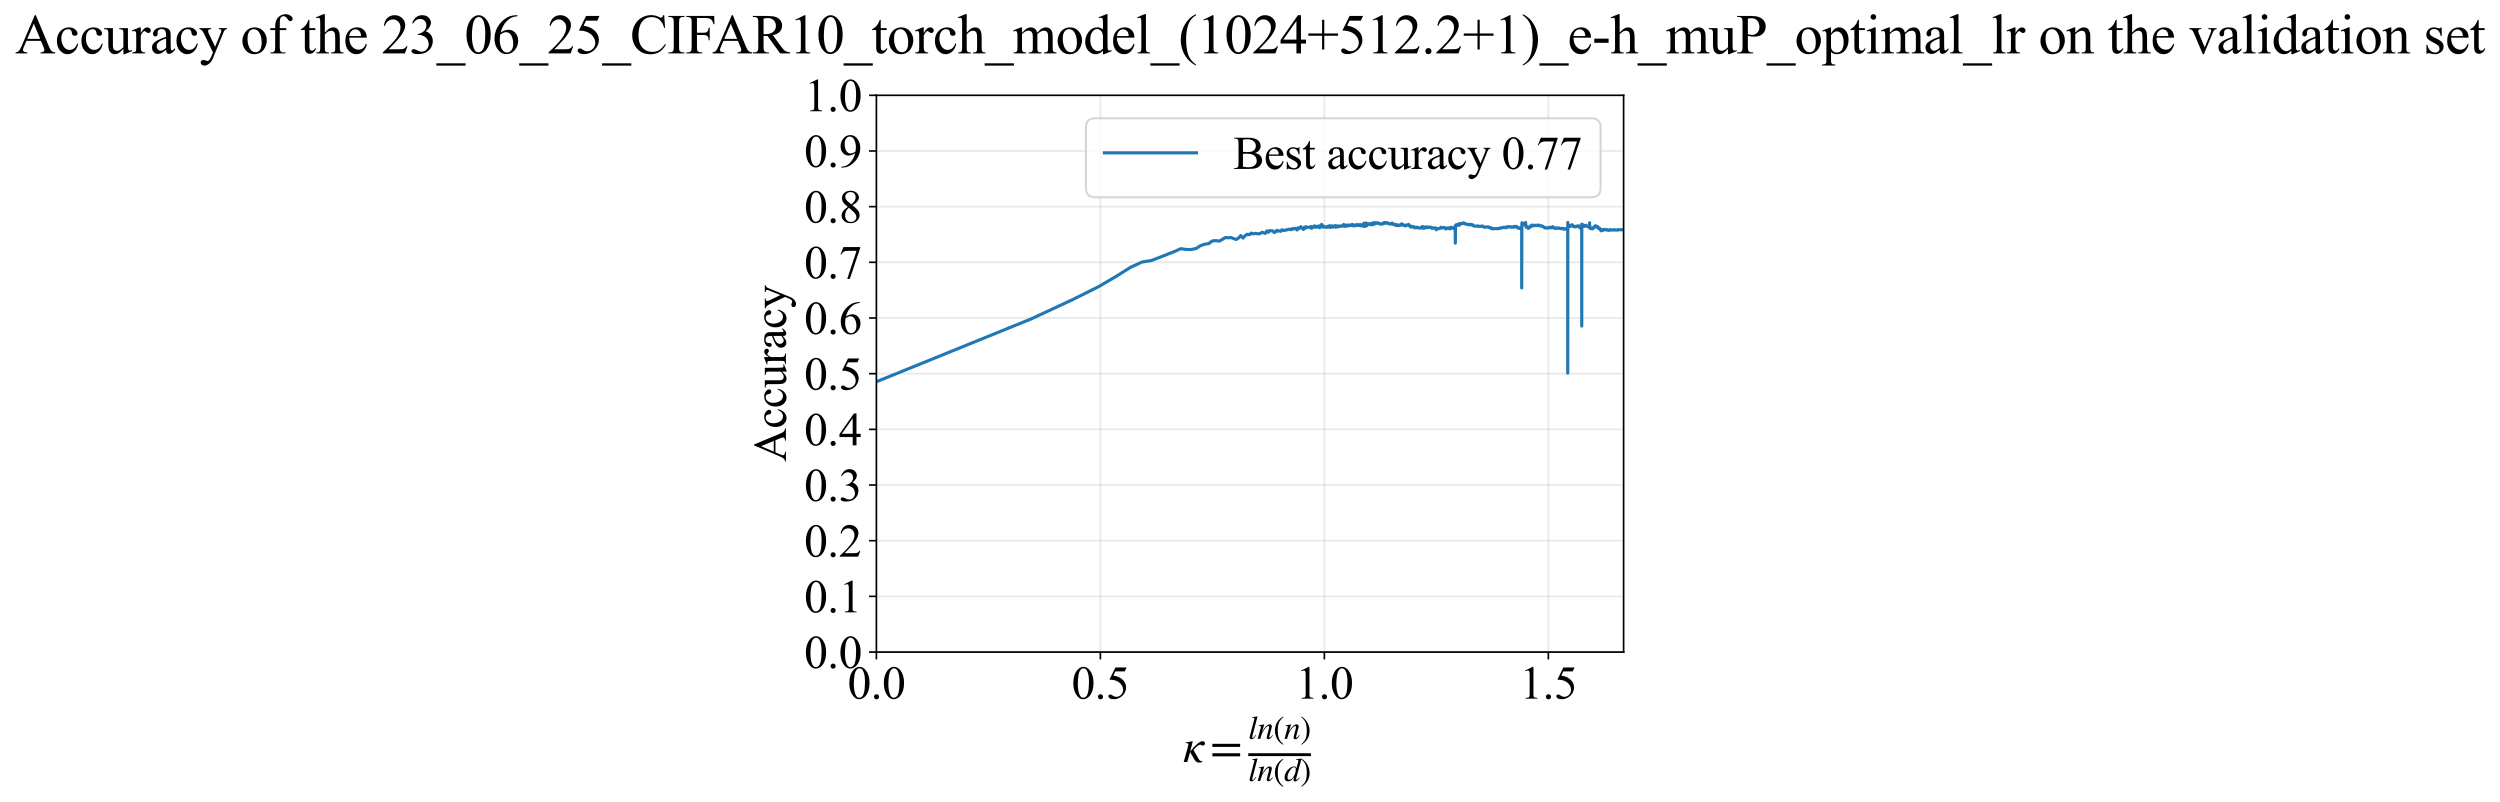 <?xml version="1.0" encoding="utf-8" standalone="no"?>
<!DOCTYPE svg PUBLIC "-//W3C//DTD SVG 1.1//EN"
  "http://www.w3.org/Graphics/SVG/1.1/DTD/svg11.dtd">
<svg xmlns:xlink="http://www.w3.org/1999/xlink" width="1194.835pt" height="383.266pt" viewBox="0 0 1194.835 383.266" xmlns="http://www.w3.org/2000/svg" version="1.1">
 <defs>
  <style type="text/css">*{stroke-linejoin: round; stroke-linecap: butt}</style>
 </defs>
 <g id="figure_1">
  <g id="patch_1">
   <path d="M -0 383.266 
L 1194.835 383.266 
L 1194.835 0 
L -0 0 
z
" style="fill: #ffffff"/>
  </g>
  <g id="axes_1">
   <g id="patch_2">
    <path d="M 418.857 311.644 
L 775.977 311.644 
L 775.977 45.532 
L 418.857 45.532 
z
" style="fill: #ffffff"/>
   </g>
   <g id="matplotlib.axis_1">
    <g id="xtick_1">
     <g id="line2d_1">
      <path d="M 418.857 311.644 
L 418.857 45.532 
" clip-path="url(#p6dce05f8d7)" style="fill: none; stroke: #b0b0b0; stroke-opacity: 0.3; stroke-width: 0.8; stroke-linecap: square"/>
     </g>
     <g id="line2d_2">
      <defs>
       <path id="m8c65f5911c" d="M 0 0 
L 0 3.5 
" style="stroke: #000000; stroke-width: 0.8"/>
      </defs>
      <g>
       <use xlink:href="#m8c65f5911c" x="418.857" y="311.644" style="stroke: #000000; stroke-width: 0.8"/>
      </g>
     </g>
     <g id="text_1">
      <!-- 0.0 -->
      <g transform="translate(405.107 333.92) scale(0.22 -0.22)">
       <defs>
        <path id="TimesNewRomanPSMT-30" d="M 231 2094 
Q 231 2819 450 3342 
Q 669 3866 1031 4122 
Q 1313 4325 1613 4325 
Q 2100 4325 2488 3828 
Q 2972 3213 2972 2159 
Q 2972 1422 2759 906 
Q 2547 391 2217 158 
Q 1888 -75 1581 -75 
Q 975 -75 572 641 
Q 231 1244 231 2094 
z
M 844 2016 
Q 844 1141 1059 588 
Q 1238 122 1591 122 
Q 1759 122 1940 273 
Q 2122 425 2216 781 
Q 2359 1319 2359 2297 
Q 2359 3022 2209 3506 
Q 2097 3866 1919 4016 
Q 1791 4119 1609 4119 
Q 1397 4119 1231 3928 
Q 1006 3669 925 3112 
Q 844 2556 844 2016 
z
" transform="scale(0.016)"/>
        <path id="TimesNewRomanPSMT-2e" d="M 800 606 
Q 947 606 1047 504 
Q 1147 403 1147 259 
Q 1147 116 1045 14 
Q 944 -88 800 -88 
Q 656 -88 554 14 
Q 453 116 453 259 
Q 453 406 554 506 
Q 656 606 800 606 
z
" transform="scale(0.016)"/>
       </defs>
       <use xlink:href="#TimesNewRomanPSMT-30"/>
       <use xlink:href="#TimesNewRomanPSMT-2e" transform="translate(50 0)"/>
       <use xlink:href="#TimesNewRomanPSMT-30" transform="translate(75 0)"/>
      </g>
     </g>
    </g>
    <g id="xtick_2">
     <g id="line2d_3">
      <path d="M 525.905 311.644 
L 525.905 45.532 
" clip-path="url(#p6dce05f8d7)" style="fill: none; stroke: #b0b0b0; stroke-opacity: 0.3; stroke-width: 0.8; stroke-linecap: square"/>
     </g>
     <g id="line2d_4">
      <g>
       <use xlink:href="#m8c65f5911c" x="525.905" y="311.644" style="stroke: #000000; stroke-width: 0.8"/>
      </g>
     </g>
     <g id="text_2">
      <!-- 0.5 -->
      <g transform="translate(512.155 333.92) scale(0.22 -0.22)">
       <defs>
        <path id="TimesNewRomanPSMT-35" d="M 2778 4238 
L 2534 3706 
L 1259 3706 
L 981 3138 
Q 1809 3016 2294 2522 
Q 2709 2097 2709 1522 
Q 2709 1188 2573 903 
Q 2438 619 2231 419 
Q 2025 219 1772 97 
Q 1413 -75 1034 -75 
Q 653 -75 479 54 
Q 306 184 306 341 
Q 306 428 378 495 
Q 450 563 559 563 
Q 641 563 702 538 
Q 763 513 909 409 
Q 1144 247 1384 247 
Q 1750 247 2026 523 
Q 2303 800 2303 1197 
Q 2303 1581 2056 1914 
Q 1809 2247 1375 2428 
Q 1034 2569 447 2591 
L 1259 4238 
L 2778 4238 
z
" transform="scale(0.016)"/>
       </defs>
       <use xlink:href="#TimesNewRomanPSMT-30"/>
       <use xlink:href="#TimesNewRomanPSMT-2e" transform="translate(50 0)"/>
       <use xlink:href="#TimesNewRomanPSMT-35" transform="translate(75 0)"/>
      </g>
     </g>
    </g>
    <g id="xtick_3">
     <g id="line2d_5">
      <path d="M 632.952 311.644 
L 632.952 45.532 
" clip-path="url(#p6dce05f8d7)" style="fill: none; stroke: #b0b0b0; stroke-opacity: 0.3; stroke-width: 0.8; stroke-linecap: square"/>
     </g>
     <g id="line2d_6">
      <g>
       <use xlink:href="#m8c65f5911c" x="632.952" y="311.644" style="stroke: #000000; stroke-width: 0.8"/>
      </g>
     </g>
     <g id="text_3">
      <!-- 1.0 -->
      <g transform="translate(619.202 333.92) scale(0.22 -0.22)">
       <defs>
        <path id="TimesNewRomanPSMT-31" d="M 750 3822 
L 1781 4325 
L 1884 4325 
L 1884 747 
Q 1884 391 1914 303 
Q 1944 216 2037 169 
Q 2131 122 2419 116 
L 2419 0 
L 825 0 
L 825 116 
Q 1125 122 1212 167 
Q 1300 213 1334 289 
Q 1369 366 1369 747 
L 1369 3034 
Q 1369 3497 1338 3628 
Q 1316 3728 1258 3775 
Q 1200 3822 1119 3822 
Q 1003 3822 797 3725 
L 750 3822 
z
" transform="scale(0.016)"/>
       </defs>
       <use xlink:href="#TimesNewRomanPSMT-31"/>
       <use xlink:href="#TimesNewRomanPSMT-2e" transform="translate(50 0)"/>
       <use xlink:href="#TimesNewRomanPSMT-30" transform="translate(75 0)"/>
      </g>
     </g>
    </g>
    <g id="xtick_4">
     <g id="line2d_7">
      <path d="M 740 311.644 
L 740 45.532 
" clip-path="url(#p6dce05f8d7)" style="fill: none; stroke: #b0b0b0; stroke-opacity: 0.3; stroke-width: 0.8; stroke-linecap: square"/>
     </g>
     <g id="line2d_8">
      <g>
       <use xlink:href="#m8c65f5911c" x="740" y="311.644" style="stroke: #000000; stroke-width: 0.8"/>
      </g>
     </g>
     <g id="text_4">
      <!-- 1.5 -->
      <g transform="translate(726.25 333.92) scale(0.22 -0.22)">
       <use xlink:href="#TimesNewRomanPSMT-31"/>
       <use xlink:href="#TimesNewRomanPSMT-2e" transform="translate(50 0)"/>
       <use xlink:href="#TimesNewRomanPSMT-35" transform="translate(75 0)"/>
      </g>
     </g>
    </g>
    <g id="text_5">
     <!-- $\kappa  = \frac{ln(n)}{ln(d)}$ -->
     <g transform="translate(565.407 364.186) scale(0.22 -0.22)">
      <defs>
       <path id="STIXGeneral-Italic-3ba" d="M 979 1440 
L 998 1446 
Q 1850 2541 2464 2790 
Q 2547 2822 2630 2822 
Q 2797 2822 2886 2736 
Q 2976 2650 2976 2522 
Q 2976 2387 2893 2307 
Q 2810 2227 2682 2227 
Q 2605 2227 2502 2288 
Q 2400 2349 2336 2349 
Q 2170 2349 1990 2205 
Q 1811 2061 1414 1645 
L 2042 544 
Q 2202 262 2310 182 
Q 2419 102 2624 102 
L 2624 0 
Q 2374 -83 2182 -83 
Q 1786 -83 1555 326 
L 960 1350 
L 576 0 
L 90 0 
L 640 1978 
Q 730 2317 730 2406 
Q 730 2560 518 2560 
L 339 2560 
L 339 2650 
Q 678 2694 1306 2822 
L 1325 2803 
L 979 1440 
z
" transform="scale(0.016)"/>
       <path id="STIXGeneral-Regular-3d" d="M 4077 2048 
L 307 2048 
L 307 2470 
L 4077 2470 
L 4077 2048 
z
M 4077 768 
L 307 768 
L 307 1190 
L 4077 1190 
L 4077 768 
z
" transform="scale(0.016)"/>
       <path id="STIXGeneral-Italic-6c" d="M 1786 4339 
L 806 595 
Q 755 410 755 320 
Q 755 205 864 205 
Q 1037 205 1293 570 
L 1453 794 
L 1542 730 
Q 1254 275 1046 102 
Q 838 -70 576 -70 
Q 262 -70 262 288 
Q 262 397 288 480 
L 1165 3834 
Q 1184 3898 1184 3955 
Q 1184 4096 870 4096 
L 755 4096 
L 755 4198 
Q 1203 4250 1747 4371 
L 1786 4339 
z
" transform="scale(0.016)"/>
       <path id="STIXGeneral-Italic-6e" d="M 2944 749 
L 3034 666 
Q 2707 218 2534 80 
Q 2362 -58 2138 -58 
Q 2010 -58 1923 28 
Q 1837 115 1837 288 
Q 1837 390 1939 768 
L 2221 1805 
Q 2310 2150 2310 2310 
Q 2310 2496 2157 2496 
Q 1971 2496 1750 2275 
Q 1530 2054 1210 1587 
Q 998 1274 899 1024 
Q 800 774 570 0 
L 90 0 
L 704 2240 
Q 717 2304 717 2349 
Q 717 2445 630 2480 
Q 544 2515 301 2522 
L 301 2624 
Q 550 2675 857 2729 
Q 1165 2784 1338 2822 
L 1363 2810 
L 934 1414 
Q 1408 2170 1753 2496 
Q 2099 2822 2413 2822 
Q 2611 2822 2720 2716 
Q 2829 2611 2829 2432 
Q 2829 2272 2765 2048 
L 2406 749 
Q 2317 429 2317 358 
Q 2317 243 2419 243 
Q 2541 243 2810 582 
Q 2854 634 2944 749 
z
" transform="scale(0.016)"/>
       <path id="STIXGeneral-Regular-28" d="M 1946 -1030 
L 1869 -1133 
Q 1126 -710 716 32 
Q 307 774 307 1613 
Q 307 3386 1888 4326 
L 1946 4224 
Q 1293 3667 1075 3126 
Q 858 2586 858 1632 
Q 858 685 1082 96 
Q 1306 -493 1946 -1030 
z
" transform="scale(0.016)"/>
       <path id="STIXGeneral-Regular-29" d="M 186 4224 
L 262 4326 
Q 992 3891 1408 3148 
Q 1824 2406 1824 1581 
Q 1824 -166 243 -1133 
L 186 -1030 
Q 845 -486 1059 54 
Q 1274 595 1274 1562 
Q 1274 2534 1059 3120 
Q 845 3706 186 4224 
z
" transform="scale(0.016)"/>
       <path id="STIXGeneral-Italic-64" d="M 3334 4371 
L 3373 4333 
L 3123 3360 
L 2739 1958 
Q 2323 429 2323 384 
Q 2323 256 2438 256 
Q 2522 256 2614 336 
Q 2707 416 2963 710 
L 3040 646 
Q 2547 -83 2099 -83 
Q 1978 -83 1907 -6 
Q 1837 70 1837 205 
Q 1837 397 1920 774 
Q 1645 307 1379 118 
Q 1114 -70 781 -70 
Q 461 -70 278 125 
Q 96 320 96 678 
Q 96 1440 713 2131 
Q 1331 2822 1965 2822 
Q 2163 2822 2256 2732 
Q 2349 2643 2381 2451 
L 2387 2451 
L 2675 3494 
Q 2765 3808 2765 3949 
Q 2765 4051 2694 4076 
Q 2624 4102 2355 4115 
L 2355 4224 
Q 2848 4269 3334 4371 
z
M 2278 2310 
Q 2278 2477 2185 2576 
Q 2093 2675 1978 2675 
Q 1677 2675 1395 2381 
Q 1075 2042 864 1571 
Q 653 1101 653 704 
Q 653 486 752 361 
Q 851 237 1024 237 
Q 1312 237 1606 550 
Q 1901 864 2089 1350 
Q 2278 1837 2278 2310 
z
" transform="scale(0.016)"/>
      </defs>
      <use xlink:href="#STIXGeneral-Italic-3ba" transform="translate(0 0.003)"/>
      <use xlink:href="#STIXGeneral-Regular-3d" transform="translate(58.84 0.003)"/>
      <use xlink:href="#STIXGeneral-Italic-6c" transform="translate(141.78 50.192) scale(0.7)"/>
      <use xlink:href="#STIXGeneral-Italic-6e" transform="translate(161.24 50.192) scale(0.7)"/>
      <use xlink:href="#STIXGeneral-Regular-28" transform="translate(196.24 50.192) scale(0.7)"/>
      <use xlink:href="#STIXGeneral-Italic-6e" transform="translate(219.55 50.192) scale(0.7)"/>
      <use xlink:href="#STIXGeneral-Regular-29" transform="translate(254.55 50.192) scale(0.7)"/>
      <use xlink:href="#STIXGeneral-Italic-6c" transform="translate(141.78 -41.258) scale(0.7)"/>
      <use xlink:href="#STIXGeneral-Italic-6e" transform="translate(161.24 -41.258) scale(0.7)"/>
      <use xlink:href="#STIXGeneral-Regular-28" transform="translate(196.24 -41.258) scale(0.7)"/>
      <use xlink:href="#STIXGeneral-Italic-64" transform="translate(219.55 -41.258) scale(0.7)"/>
      <use xlink:href="#STIXGeneral-Regular-29" transform="translate(254.55 -41.258) scale(0.7)"/>
      <path d="M 141.78 12.8 
L 141.78 19.05 
L 277.86 19.05 
L 277.86 12.8 
L 141.78 12.8 
z
"/>
     </g>
    </g>
   </g>
   <g id="matplotlib.axis_2">
    <g id="ytick_1">
     <g id="line2d_9">
      <path d="M 418.857 311.644 
L 775.977 311.644 
" clip-path="url(#p6dce05f8d7)" style="fill: none; stroke: #b0b0b0; stroke-opacity: 0.3; stroke-width: 0.8; stroke-linecap: square"/>
     </g>
     <g id="line2d_10">
      <defs>
       <path id="m8a36ac9d00" d="M 0 0 
L -3.5 0 
" style="stroke: #000000; stroke-width: 0.8"/>
      </defs>
      <g>
       <use xlink:href="#m8a36ac9d00" x="418.857" y="311.644" style="stroke: #000000; stroke-width: 0.8"/>
      </g>
     </g>
     <g id="text_6">
      <!-- 0.0 -->
      <g transform="translate(384.357 319.282) scale(0.22 -0.22)">
       <use xlink:href="#TimesNewRomanPSMT-30"/>
       <use xlink:href="#TimesNewRomanPSMT-2e" transform="translate(50 0)"/>
       <use xlink:href="#TimesNewRomanPSMT-30" transform="translate(75 0)"/>
      </g>
     </g>
    </g>
    <g id="ytick_2">
     <g id="line2d_11">
      <path d="M 418.857 285.032 
L 775.977 285.032 
" clip-path="url(#p6dce05f8d7)" style="fill: none; stroke: #b0b0b0; stroke-opacity: 0.3; stroke-width: 0.8; stroke-linecap: square"/>
     </g>
     <g id="line2d_12">
      <g>
       <use xlink:href="#m8a36ac9d00" x="418.857" y="285.032" style="stroke: #000000; stroke-width: 0.8"/>
      </g>
     </g>
     <g id="text_7">
      <!-- 0.1 -->
      <g transform="translate(384.357 292.67) scale(0.22 -0.22)">
       <use xlink:href="#TimesNewRomanPSMT-30"/>
       <use xlink:href="#TimesNewRomanPSMT-2e" transform="translate(50 0)"/>
       <use xlink:href="#TimesNewRomanPSMT-31" transform="translate(75 0)"/>
      </g>
     </g>
    </g>
    <g id="ytick_3">
     <g id="line2d_13">
      <path d="M 418.857 258.421 
L 775.977 258.421 
" clip-path="url(#p6dce05f8d7)" style="fill: none; stroke: #b0b0b0; stroke-opacity: 0.3; stroke-width: 0.8; stroke-linecap: square"/>
     </g>
     <g id="line2d_14">
      <g>
       <use xlink:href="#m8a36ac9d00" x="418.857" y="258.421" style="stroke: #000000; stroke-width: 0.8"/>
      </g>
     </g>
     <g id="text_8">
      <!-- 0.2 -->
      <g transform="translate(384.357 266.059) scale(0.22 -0.22)">
       <defs>
        <path id="TimesNewRomanPSMT-32" d="M 2934 816 
L 2638 0 
L 138 0 
L 138 116 
Q 1241 1122 1691 1759 
Q 2141 2397 2141 2925 
Q 2141 3328 1894 3587 
Q 1647 3847 1303 3847 
Q 991 3847 742 3664 
Q 494 3481 375 3128 
L 259 3128 
Q 338 3706 661 4015 
Q 984 4325 1469 4325 
Q 1984 4325 2329 3994 
Q 2675 3663 2675 3213 
Q 2675 2891 2525 2569 
Q 2294 2063 1775 1497 
Q 997 647 803 472 
L 1909 472 
Q 2247 472 2383 497 
Q 2519 522 2628 598 
Q 2738 675 2819 816 
L 2934 816 
z
" transform="scale(0.016)"/>
       </defs>
       <use xlink:href="#TimesNewRomanPSMT-30"/>
       <use xlink:href="#TimesNewRomanPSMT-2e" transform="translate(50 0)"/>
       <use xlink:href="#TimesNewRomanPSMT-32" transform="translate(75 0)"/>
      </g>
     </g>
    </g>
    <g id="ytick_4">
     <g id="line2d_15">
      <path d="M 418.857 231.81 
L 775.977 231.81 
" clip-path="url(#p6dce05f8d7)" style="fill: none; stroke: #b0b0b0; stroke-opacity: 0.3; stroke-width: 0.8; stroke-linecap: square"/>
     </g>
     <g id="line2d_16">
      <g>
       <use xlink:href="#m8a36ac9d00" x="418.857" y="231.81" style="stroke: #000000; stroke-width: 0.8"/>
      </g>
     </g>
     <g id="text_9">
      <!-- 0.3 -->
      <g transform="translate(384.357 239.448) scale(0.22 -0.22)">
       <defs>
        <path id="TimesNewRomanPSMT-33" d="M 325 3431 
Q 506 3859 782 4092 
Q 1059 4325 1472 4325 
Q 1981 4325 2253 3994 
Q 2459 3747 2459 3466 
Q 2459 3003 1878 2509 
Q 2269 2356 2469 2072 
Q 2669 1788 2669 1403 
Q 2669 853 2319 450 
Q 1863 -75 997 -75 
Q 569 -75 414 31 
Q 259 138 259 259 
Q 259 350 332 419 
Q 406 488 509 488 
Q 588 488 669 463 
Q 722 447 909 348 
Q 1097 250 1169 231 
Q 1284 197 1416 197 
Q 1734 197 1970 444 
Q 2206 691 2206 1028 
Q 2206 1275 2097 1509 
Q 2016 1684 1919 1775 
Q 1784 1900 1550 2001 
Q 1316 2103 1072 2103 
L 972 2103 
L 972 2197 
Q 1219 2228 1467 2375 
Q 1716 2522 1828 2728 
Q 1941 2934 1941 3181 
Q 1941 3503 1739 3701 
Q 1538 3900 1238 3900 
Q 753 3900 428 3381 
L 325 3431 
z
" transform="scale(0.016)"/>
       </defs>
       <use xlink:href="#TimesNewRomanPSMT-30"/>
       <use xlink:href="#TimesNewRomanPSMT-2e" transform="translate(50 0)"/>
       <use xlink:href="#TimesNewRomanPSMT-33" transform="translate(75 0)"/>
      </g>
     </g>
    </g>
    <g id="ytick_5">
     <g id="line2d_17">
      <path d="M 418.857 205.199 
L 775.977 205.199 
" clip-path="url(#p6dce05f8d7)" style="fill: none; stroke: #b0b0b0; stroke-opacity: 0.3; stroke-width: 0.8; stroke-linecap: square"/>
     </g>
     <g id="line2d_18">
      <g>
       <use xlink:href="#m8a36ac9d00" x="418.857" y="205.199" style="stroke: #000000; stroke-width: 0.8"/>
      </g>
     </g>
     <g id="text_10">
      <!-- 0.4 -->
      <g transform="translate(384.357 212.837) scale(0.22 -0.22)">
       <defs>
        <path id="TimesNewRomanPSMT-34" d="M 2978 1563 
L 2978 1119 
L 2409 1119 
L 2409 0 
L 1894 0 
L 1894 1119 
L 100 1119 
L 100 1519 
L 2066 4325 
L 2409 4325 
L 2409 1563 
L 2978 1563 
z
M 1894 1563 
L 1894 3666 
L 406 1563 
L 1894 1563 
z
" transform="scale(0.016)"/>
       </defs>
       <use xlink:href="#TimesNewRomanPSMT-30"/>
       <use xlink:href="#TimesNewRomanPSMT-2e" transform="translate(50 0)"/>
       <use xlink:href="#TimesNewRomanPSMT-34" transform="translate(75 0)"/>
      </g>
     </g>
    </g>
    <g id="ytick_6">
     <g id="line2d_19">
      <path d="M 418.857 178.588 
L 775.977 178.588 
" clip-path="url(#p6dce05f8d7)" style="fill: none; stroke: #b0b0b0; stroke-opacity: 0.3; stroke-width: 0.8; stroke-linecap: square"/>
     </g>
     <g id="line2d_20">
      <g>
       <use xlink:href="#m8a36ac9d00" x="418.857" y="178.588" style="stroke: #000000; stroke-width: 0.8"/>
      </g>
     </g>
     <g id="text_11">
      <!-- 0.5 -->
      <g transform="translate(384.357 186.226) scale(0.22 -0.22)">
       <use xlink:href="#TimesNewRomanPSMT-30"/>
       <use xlink:href="#TimesNewRomanPSMT-2e" transform="translate(50 0)"/>
       <use xlink:href="#TimesNewRomanPSMT-35" transform="translate(75 0)"/>
      </g>
     </g>
    </g>
    <g id="ytick_7">
     <g id="line2d_21">
      <path d="M 418.857 151.976 
L 775.977 151.976 
" clip-path="url(#p6dce05f8d7)" style="fill: none; stroke: #b0b0b0; stroke-opacity: 0.3; stroke-width: 0.8; stroke-linecap: square"/>
     </g>
     <g id="line2d_22">
      <g>
       <use xlink:href="#m8a36ac9d00" x="418.857" y="151.976" style="stroke: #000000; stroke-width: 0.8"/>
      </g>
     </g>
     <g id="text_12">
      <!-- 0.6 -->
      <g transform="translate(384.357 159.614) scale(0.22 -0.22)">
       <defs>
        <path id="TimesNewRomanPSMT-36" d="M 2869 4325 
L 2869 4209 
Q 2456 4169 2195 4045 
Q 1934 3922 1679 3669 
Q 1425 3416 1258 3105 
Q 1091 2794 978 2366 
Q 1428 2675 1881 2675 
Q 2316 2675 2634 2325 
Q 2953 1975 2953 1425 
Q 2953 894 2631 456 
Q 2244 -75 1606 -75 
Q 1172 -75 869 213 
Q 275 772 275 1663 
Q 275 2231 503 2743 
Q 731 3256 1154 3653 
Q 1578 4050 1965 4187 
Q 2353 4325 2688 4325 
L 2869 4325 
z
M 925 2138 
Q 869 1716 869 1456 
Q 869 1156 980 804 
Q 1091 453 1309 247 
Q 1469 100 1697 100 
Q 1969 100 2183 356 
Q 2397 613 2397 1088 
Q 2397 1622 2184 2012 
Q 1972 2403 1581 2403 
Q 1463 2403 1327 2353 
Q 1191 2303 925 2138 
z
" transform="scale(0.016)"/>
       </defs>
       <use xlink:href="#TimesNewRomanPSMT-30"/>
       <use xlink:href="#TimesNewRomanPSMT-2e" transform="translate(50 0)"/>
       <use xlink:href="#TimesNewRomanPSMT-36" transform="translate(75 0)"/>
      </g>
     </g>
    </g>
    <g id="ytick_8">
     <g id="line2d_23">
      <path d="M 418.857 125.365 
L 775.977 125.365 
" clip-path="url(#p6dce05f8d7)" style="fill: none; stroke: #b0b0b0; stroke-opacity: 0.3; stroke-width: 0.8; stroke-linecap: square"/>
     </g>
     <g id="line2d_24">
      <g>
       <use xlink:href="#m8a36ac9d00" x="418.857" y="125.365" style="stroke: #000000; stroke-width: 0.8"/>
      </g>
     </g>
     <g id="text_13">
      <!-- 0.7 -->
      <g transform="translate(384.357 133.003) scale(0.22 -0.22)">
       <defs>
        <path id="TimesNewRomanPSMT-37" d="M 644 4238 
L 2916 4238 
L 2916 4119 
L 1503 -88 
L 1153 -88 
L 2419 3728 
L 1253 3728 
Q 900 3728 750 3644 
Q 488 3500 328 3200 
L 238 3234 
L 644 4238 
z
" transform="scale(0.016)"/>
       </defs>
       <use xlink:href="#TimesNewRomanPSMT-30"/>
       <use xlink:href="#TimesNewRomanPSMT-2e" transform="translate(50 0)"/>
       <use xlink:href="#TimesNewRomanPSMT-37" transform="translate(75 0)"/>
      </g>
     </g>
    </g>
    <g id="ytick_9">
     <g id="line2d_25">
      <path d="M 418.857 98.754 
L 775.977 98.754 
" clip-path="url(#p6dce05f8d7)" style="fill: none; stroke: #b0b0b0; stroke-opacity: 0.3; stroke-width: 0.8; stroke-linecap: square"/>
     </g>
     <g id="line2d_26">
      <g>
       <use xlink:href="#m8a36ac9d00" x="418.857" y="98.754" style="stroke: #000000; stroke-width: 0.8"/>
      </g>
     </g>
     <g id="text_14">
      <!-- 0.8 -->
      <g transform="translate(384.357 106.392) scale(0.22 -0.22)">
       <defs>
        <path id="TimesNewRomanPSMT-38" d="M 1228 2134 
Q 725 2547 579 2797 
Q 434 3047 434 3316 
Q 434 3728 753 4026 
Q 1072 4325 1600 4325 
Q 2113 4325 2425 4047 
Q 2738 3769 2738 3413 
Q 2738 3175 2569 2928 
Q 2400 2681 1866 2347 
Q 2416 1922 2594 1678 
Q 2831 1359 2831 1006 
Q 2831 559 2490 242 
Q 2150 -75 1597 -75 
Q 994 -75 656 303 
Q 388 606 388 966 
Q 388 1247 577 1523 
Q 766 1800 1228 2134 
z
M 1719 2469 
Q 2094 2806 2194 3001 
Q 2294 3197 2294 3444 
Q 2294 3772 2109 3958 
Q 1925 4144 1606 4144 
Q 1288 4144 1088 3959 
Q 888 3775 888 3528 
Q 888 3366 970 3203 
Q 1053 3041 1206 2894 
L 1719 2469 
z
M 1375 2016 
Q 1116 1797 991 1539 
Q 866 1281 866 981 
Q 866 578 1086 336 
Q 1306 94 1647 94 
Q 1984 94 2187 284 
Q 2391 475 2391 747 
Q 2391 972 2272 1150 
Q 2050 1481 1375 2016 
z
" transform="scale(0.016)"/>
       </defs>
       <use xlink:href="#TimesNewRomanPSMT-30"/>
       <use xlink:href="#TimesNewRomanPSMT-2e" transform="translate(50 0)"/>
       <use xlink:href="#TimesNewRomanPSMT-38" transform="translate(75 0)"/>
      </g>
     </g>
    </g>
    <g id="ytick_10">
     <g id="line2d_27">
      <path d="M 418.857 72.143 
L 775.977 72.143 
" clip-path="url(#p6dce05f8d7)" style="fill: none; stroke: #b0b0b0; stroke-opacity: 0.3; stroke-width: 0.8; stroke-linecap: square"/>
     </g>
     <g id="line2d_28">
      <g>
       <use xlink:href="#m8a36ac9d00" x="418.857" y="72.143" style="stroke: #000000; stroke-width: 0.8"/>
      </g>
     </g>
     <g id="text_15">
      <!-- 0.9 -->
      <g transform="translate(384.357 79.781) scale(0.22 -0.22)">
       <defs>
        <path id="TimesNewRomanPSMT-39" d="M 338 -88 
L 338 28 
Q 744 34 1094 217 
Q 1444 400 1770 856 
Q 2097 1313 2225 1859 
Q 1734 1544 1338 1544 
Q 891 1544 572 1889 
Q 253 2234 253 2806 
Q 253 3363 572 3797 
Q 956 4325 1575 4325 
Q 2097 4325 2469 3894 
Q 2925 3359 2925 2575 
Q 2925 1869 2578 1258 
Q 2231 647 1613 244 
Q 1109 -88 516 -88 
L 338 -88 
z
M 2275 2091 
Q 2331 2497 2331 2741 
Q 2331 3044 2228 3395 
Q 2125 3747 1936 3934 
Q 1747 4122 1506 4122 
Q 1228 4122 1018 3872 
Q 809 3622 809 3128 
Q 809 2469 1088 2097 
Q 1291 1828 1588 1828 
Q 1731 1828 1928 1897 
Q 2125 1966 2275 2091 
z
" transform="scale(0.016)"/>
       </defs>
       <use xlink:href="#TimesNewRomanPSMT-30"/>
       <use xlink:href="#TimesNewRomanPSMT-2e" transform="translate(50 0)"/>
       <use xlink:href="#TimesNewRomanPSMT-39" transform="translate(75 0)"/>
      </g>
     </g>
    </g>
    <g id="ytick_11">
     <g id="line2d_29">
      <path d="M 418.857 45.532 
L 775.977 45.532 
" clip-path="url(#p6dce05f8d7)" style="fill: none; stroke: #b0b0b0; stroke-opacity: 0.3; stroke-width: 0.8; stroke-linecap: square"/>
     </g>
     <g id="line2d_30">
      <g>
       <use xlink:href="#m8a36ac9d00" x="418.857" y="45.532" style="stroke: #000000; stroke-width: 0.8"/>
      </g>
     </g>
     <g id="text_16">
      <!-- 1.0 -->
      <g transform="translate(384.357 53.17) scale(0.22 -0.22)">
       <use xlink:href="#TimesNewRomanPSMT-31"/>
       <use xlink:href="#TimesNewRomanPSMT-2e" transform="translate(50 0)"/>
       <use xlink:href="#TimesNewRomanPSMT-30" transform="translate(75 0)"/>
      </g>
     </g>
    </g>
    <g id="text_17">
     <!-- Accuracy -->
     <g transform="translate(375.61 220.726) rotate(-90) scale(0.22 -0.22)">
      <defs>
       <path id="TimesNewRomanPSMT-41" d="M 2928 1419 
L 1288 1419 
L 1000 750 
Q 894 503 894 381 
Q 894 284 986 211 
Q 1078 138 1384 116 
L 1384 0 
L 50 0 
L 50 116 
Q 316 163 394 238 
Q 553 388 747 847 
L 2238 4334 
L 2347 4334 
L 3822 809 
Q 4000 384 4145 257 
Q 4291 131 4550 116 
L 4550 0 
L 2878 0 
L 2878 116 
Q 3131 128 3220 200 
Q 3309 272 3309 375 
Q 3309 513 3184 809 
L 2928 1419 
z
M 2841 1650 
L 2122 3363 
L 1384 1650 
L 2841 1650 
z
" transform="scale(0.016)"/>
       <path id="TimesNewRomanPSMT-63" d="M 2631 1088 
Q 2516 522 2178 217 
Q 1841 -88 1431 -88 
Q 944 -88 581 321 
Q 219 731 219 1428 
Q 219 2103 620 2525 
Q 1022 2947 1584 2947 
Q 2006 2947 2278 2723 
Q 2550 2500 2550 2259 
Q 2550 2141 2473 2067 
Q 2397 1994 2259 1994 
Q 2075 1994 1981 2113 
Q 1928 2178 1911 2362 
Q 1894 2547 1784 2644 
Q 1675 2738 1481 2738 
Q 1169 2738 978 2506 
Q 725 2200 725 1697 
Q 725 1184 976 792 
Q 1228 400 1656 400 
Q 1963 400 2206 609 
Q 2378 753 2541 1131 
L 2631 1088 
z
" transform="scale(0.016)"/>
       <path id="TimesNewRomanPSMT-75" d="M 2709 2863 
L 2709 1128 
Q 2709 631 2732 520 
Q 2756 409 2807 365 
Q 2859 322 2928 322 
Q 3025 322 3147 375 
L 3191 266 
L 2334 -88 
L 2194 -88 
L 2194 519 
Q 1825 119 1631 15 
Q 1438 -88 1222 -88 
Q 981 -88 804 51 
Q 628 191 559 409 
Q 491 628 491 1028 
L 491 2306 
Q 491 2509 447 2587 
Q 403 2666 317 2708 
Q 231 2750 6 2747 
L 6 2863 
L 1009 2863 
L 1009 947 
Q 1009 547 1148 422 
Q 1288 297 1484 297 
Q 1619 297 1789 381 
Q 1959 466 2194 703 
L 2194 2325 
Q 2194 2569 2105 2655 
Q 2016 2741 1734 2747 
L 1734 2863 
L 2709 2863 
z
" transform="scale(0.016)"/>
       <path id="TimesNewRomanPSMT-72" d="M 1038 2947 
L 1038 2303 
Q 1397 2947 1775 2947 
Q 1947 2947 2059 2842 
Q 2172 2738 2172 2600 
Q 2172 2478 2090 2393 
Q 2009 2309 1897 2309 
Q 1788 2309 1652 2417 
Q 1516 2525 1450 2525 
Q 1394 2525 1328 2463 
Q 1188 2334 1038 2041 
L 1038 669 
Q 1038 431 1097 309 
Q 1138 225 1241 169 
Q 1344 113 1538 113 
L 1538 0 
L 72 0 
L 72 113 
Q 291 113 397 181 
Q 475 231 506 341 
Q 522 394 522 644 
L 522 1753 
Q 522 2253 501 2348 
Q 481 2444 426 2487 
Q 372 2531 291 2531 
Q 194 2531 72 2484 
L 41 2597 
L 906 2947 
L 1038 2947 
z
" transform="scale(0.016)"/>
       <path id="TimesNewRomanPSMT-61" d="M 1822 413 
Q 1381 72 1269 19 
Q 1100 -59 909 -59 
Q 613 -59 420 144 
Q 228 347 228 678 
Q 228 888 322 1041 
Q 450 1253 767 1440 
Q 1084 1628 1822 1897 
L 1822 2009 
Q 1822 2438 1686 2597 
Q 1550 2756 1291 2756 
Q 1094 2756 978 2650 
Q 859 2544 859 2406 
L 866 2225 
Q 866 2081 792 2003 
Q 719 1925 600 1925 
Q 484 1925 411 2006 
Q 338 2088 338 2228 
Q 338 2497 613 2722 
Q 888 2947 1384 2947 
Q 1766 2947 2009 2819 
Q 2194 2722 2281 2516 
Q 2338 2381 2338 1966 
L 2338 994 
Q 2338 584 2353 492 
Q 2369 400 2405 369 
Q 2441 338 2488 338 
Q 2538 338 2575 359 
Q 2641 400 2828 588 
L 2828 413 
Q 2478 -56 2159 -56 
Q 2006 -56 1915 50 
Q 1825 156 1822 413 
z
M 1822 616 
L 1822 1706 
Q 1350 1519 1213 1441 
Q 966 1303 859 1153 
Q 753 1003 753 825 
Q 753 600 887 451 
Q 1022 303 1197 303 
Q 1434 303 1822 616 
z
" transform="scale(0.016)"/>
       <path id="TimesNewRomanPSMT-79" d="M 38 2863 
L 1372 2863 
L 1372 2747 
L 1306 2747 
Q 1166 2747 1095 2686 
Q 1025 2625 1025 2534 
Q 1025 2413 1128 2197 
L 1825 753 
L 2466 2334 
Q 2519 2463 2519 2588 
Q 2519 2644 2497 2672 
Q 2472 2706 2419 2726 
Q 2366 2747 2231 2747 
L 2231 2863 
L 3163 2863 
L 3163 2747 
Q 3047 2734 2984 2696 
Q 2922 2659 2847 2556 
Q 2819 2513 2741 2316 
L 1575 -541 
Q 1406 -956 1132 -1168 
Q 859 -1381 606 -1381 
Q 422 -1381 303 -1275 
Q 184 -1169 184 -1031 
Q 184 -900 270 -820 
Q 356 -741 506 -741 
Q 609 -741 788 -809 
Q 913 -856 944 -856 
Q 1038 -856 1148 -759 
Q 1259 -663 1372 -384 
L 1575 113 
L 547 2272 
Q 500 2369 397 2513 
Q 319 2622 269 2659 
Q 197 2709 38 2747 
L 38 2863 
z
" transform="scale(0.016)"/>
      </defs>
      <use xlink:href="#TimesNewRomanPSMT-41"/>
      <use xlink:href="#TimesNewRomanPSMT-63" transform="translate(72.217 0)"/>
      <use xlink:href="#TimesNewRomanPSMT-63" transform="translate(116.602 0)"/>
      <use xlink:href="#TimesNewRomanPSMT-75" transform="translate(160.986 0)"/>
      <use xlink:href="#TimesNewRomanPSMT-72" transform="translate(210.986 0)"/>
      <use xlink:href="#TimesNewRomanPSMT-61" transform="translate(244.287 0)"/>
      <use xlink:href="#TimesNewRomanPSMT-63" transform="translate(288.672 0)"/>
      <use xlink:href="#TimesNewRomanPSMT-79" transform="translate(333.057 0)"/>
     </g>
    </g>
   </g>
   <g id="line2d_31">
    <path d="M 418.857 182.446 
L 492.925 152.375 
L 512.897 143.062 
L 524.927 137.074 
L 533.563 132.018 
L 540.304 127.76 
L 545.834 125.232 
L 550.523 124.434 
L 561.409 120.176 
L 564.325 118.845 
L 566.99 119.245 
L 569.442 119.245 
L 571.714 118.712 
L 573.831 117.382 
L 575.811 116.716 
L 577.673 116.45 
L 579.428 115.12 
L 581.089 114.987 
L 582.665 115.253 
L 584.165 114.454 
L 585.595 113.523 
L 586.962 113.656 
L 588.271 113.523 
L 590.734 114.454 
L 591.895 113.789 
L 593.014 112.592 
L 594.094 113.789 
L 595.138 112.592 
L 596.147 111.926 
L 597.125 112.193 
L 598.072 111.394 
L 598.992 111.793 
L 599.885 111.527 
L 601.596 111.793 
L 602.418 111.527 
L 603.218 110.995 
L 604.759 111.527 
L 605.501 110.33 
L 606.226 110.995 
L 606.935 110.197 
L 607.627 110.33 
L 608.305 110.33 
L 608.968 111.128 
L 609.617 110.862 
L 610.252 110.064 
L 610.875 110.463 
L 611.485 110.33 
L 612.084 110.596 
L 612.671 109.798 
L 613.247 110.064 
L 613.813 110.197 
L 614.369 109.931 
L 614.914 109.931 
L 615.451 109.664 
L 615.978 109.531 
L 617.006 109.798 
L 617.507 109.265 
L 618.001 109.531 
L 618.486 109.132 
L 618.964 109.132 
L 619.435 109.398 
L 619.899 109.931 
L 620.356 108.866 
L 620.806 109.265 
L 621.687 108.334 
L 622.119 108.999 
L 622.544 108.999 
L 622.964 109.664 
L 623.378 108.6 
L 623.787 109.132 
L 624.19 108.334 
L 624.588 108.6 
L 625.369 108.6 
L 625.752 108.733 
L 626.131 108.6 
L 626.505 108.201 
L 626.874 109.132 
L 627.6 108.467 
L 627.957 108.068 
L 628.309 107.935 
L 628.658 108.6 
L 629.003 108.201 
L 629.344 108.6 
L 630.344 107.935 
L 630.671 108.866 
L 631.314 108.201 
L 631.63 107.269 
L 631.943 108.201 
L 632.254 108.6 
L 632.561 108.068 
L 632.865 108.334 
L 633.166 108.334 
L 633.464 108.6 
L 634.052 108.6 
L 634.341 108.201 
L 634.628 108.6 
L 634.913 108.334 
L 635.195 108.467 
L 635.474 107.802 
L 635.751 108.733 
L 636.025 108.6 
L 636.566 107.935 
L 636.834 108.068 
L 637.098 108.6 
L 637.361 108.068 
L 637.622 108.068 
L 637.88 108.201 
L 638.136 107.802 
L 638.39 108.6 
L 638.892 107.935 
L 639.14 108.068 
L 639.386 108.467 
L 639.63 108.201 
L 639.872 108.201 
L 640.112 107.935 
L 640.35 108.201 
L 640.587 108.201 
L 641.054 107.935 
L 641.285 108.068 
L 641.515 107.935 
L 641.743 108.068 
L 642.193 107.269 
L 642.637 108.201 
L 643.075 107.536 
L 643.292 108.068 
L 643.507 107.935 
L 643.721 108.068 
L 643.933 107.669 
L 644.143 107.536 
L 644.353 107.536 
L 644.767 107.935 
L 645.176 107.536 
L 645.378 107.536 
L 645.579 107.403 
L 645.779 107.802 
L 646.175 107.403 
L 646.371 107.269 
L 646.759 107.935 
L 646.951 107.536 
L 647.143 107.935 
L 647.333 107.536 
L 647.709 107.802 
L 647.896 107.536 
L 648.081 107.802 
L 648.265 107.536 
L 648.448 107.669 
L 648.631 107.269 
L 648.992 107.669 
L 649.171 107.802 
L 649.348 107.536 
L 649.525 107.669 
L 649.701 107.536 
L 649.876 107.802 
L 650.05 107.269 
L 650.223 107.935 
L 650.905 107.536 
L 651.241 108.068 
L 651.737 106.737 
L 651.901 107.935 
L 652.064 108.201 
L 652.387 106.604 
L 652.548 107.136 
L 652.707 108.201 
L 653.024 106.604 
L 653.181 106.87 
L 653.337 107.802 
L 653.493 106.87 
L 653.648 107.136 
L 653.955 107.136 
L 654.107 107.003 
L 654.41 107.136 
L 654.56 107.136 
L 654.858 107.403 
L 655.006 106.87 
L 655.154 107.403 
L 655.446 106.87 
L 655.592 107.003 
L 655.88 106.604 
L 656.024 107.403 
L 656.308 106.737 
L 656.449 106.737 
L 656.59 107.136 
L 656.73 107.003 
L 656.869 106.338 
L 657.146 107.003 
L 657.557 106.737 
L 657.962 106.737 
L 658.096 106.471 
L 658.363 106.471 
L 658.626 106.737 
L 658.758 106.604 
L 658.888 106.737 
L 659.018 106.604 
L 659.405 107.003 
L 659.533 106.87 
L 659.66 107.136 
L 659.787 107.136 
L 659.913 107.003 
L 660.039 107.136 
L 660.164 107.003 
L 660.289 107.136 
L 660.66 106.87 
L 660.905 107.003 
L 661.148 106.604 
L 661.269 106.737 
L 661.509 106.338 
L 661.629 106.737 
L 661.984 106.338 
L 662.102 106.604 
L 662.219 106.471 
L 662.336 106.737 
L 662.568 106.471 
L 662.913 106.471 
L 663.027 106.604 
L 663.141 106.471 
L 663.48 106.87 
L 663.703 106.737 
L 663.925 106.87 
L 664.036 106.87 
L 664.256 107.136 
L 664.365 107.003 
L 664.582 107.136 
L 665.013 106.737 
L 665.226 107.003 
L 665.332 106.604 
L 666.063 107.403 
L 666.166 107.403 
L 666.269 107.136 
L 666.473 107.403 
L 666.677 107.269 
L 666.878 107.269 
L 667.079 107.669 
L 667.179 107.669 
L 667.278 107.802 
L 667.476 107.403 
L 667.575 107.403 
L 667.868 107.802 
L 668.062 107.669 
L 668.255 107.669 
L 668.447 107.536 
L 668.638 107.536 
L 668.827 107.802 
L 669.109 107.536 
L 669.296 107.536 
L 669.481 107.669 
L 669.573 107.269 
L 669.665 107.403 
L 669.849 107.003 
L 669.94 107.136 
L 670.212 107.136 
L 670.302 107.403 
L 670.482 107.269 
L 670.838 107.669 
L 671.014 107.669 
L 671.277 107.935 
L 671.451 107.935 
L 671.624 107.802 
L 671.71 107.935 
L 671.967 107.536 
L 672.222 107.802 
L 672.306 107.536 
L 672.391 107.669 
L 672.558 107.536 
L 672.642 107.536 
L 672.808 107.403 
L 673.056 107.403 
L 673.221 107.269 
L 673.708 108.068 
L 673.789 107.935 
L 673.869 108.068 
L 673.949 107.935 
L 674.109 108.467 
L 674.188 108.334 
L 674.347 108.467 
L 674.425 108.467 
L 674.504 108.334 
L 674.583 108.467 
L 674.661 108.334 
L 674.739 108.467 
L 674.817 108.201 
L 674.972 108.467 
L 675.126 108.201 
L 675.28 108.334 
L 675.357 108.334 
L 675.509 108.6 
L 675.585 108.467 
L 675.661 108.6 
L 675.812 108.467 
L 676.037 108.866 
L 676.112 108.6 
L 676.186 108.866 
L 676.26 108.6 
L 676.335 108.733 
L 676.482 108.6 
L 676.556 108.866 
L 676.629 108.733 
L 676.776 108.733 
L 676.921 108.866 
L 676.994 108.866 
L 677.139 108.6 
L 677.283 108.733 
L 677.426 108.6 
L 677.569 108.733 
L 677.64 108.733 
L 677.781 108.866 
L 678.063 108.866 
L 678.133 108.999 
L 678.272 108.866 
L 678.411 108.999 
L 679.096 108.999 
L 679.231 108.866 
L 679.298 108.999 
L 679.432 108.866 
L 679.499 108.866 
L 679.566 108.334 
L 679.633 108.467 
L 679.699 108.999 
L 679.765 108.733 
L 679.832 108.6 
L 679.898 108.733 
L 679.964 108.334 
L 680.029 108.467 
L 680.095 108.334 
L 680.291 108.866 
L 680.356 108.866 
L 680.421 108.733 
L 680.551 109.132 
L 680.615 109.132 
L 680.744 108.6 
L 680.999 108.6 
L 681.063 108.733 
L 681.127 108.467 
L 681.19 108.6 
L 681.63 108.6 
L 681.754 108.467 
L 681.94 108.866 
L 682.063 108.6 
L 682.491 108.6 
L 682.673 108.467 
L 682.733 108.467 
L 682.973 108.733 
L 683.151 108.6 
L 684.087 108.6 
L 684.374 109.132 
L 684.545 108.999 
L 685.605 108.999 
L 685.769 109.132 
L 685.932 109.132 
L 686.041 108.866 
L 686.256 109.398 
L 686.417 109.798 
L 686.47 109.664 
L 686.524 109.664 
L 686.63 109.265 
L 686.736 109.398 
L 686.789 109.398 
L 686.947 109.265 
L 687.208 109.265 
L 687.364 109.398 
L 687.467 109.398 
L 687.622 109.265 
L 687.725 109.265 
L 687.878 109.132 
L 688.232 109.132 
L 688.433 108.866 
L 688.483 108.999 
L 688.533 108.866 
L 688.583 108.866 
L 688.683 108.6 
L 688.732 108.733 
L 688.93 108.999 
L 689.028 108.999 
L 689.175 108.866 
L 689.9 108.866 
L 690.042 108.733 
L 690.185 108.866 
L 690.232 108.866 
L 690.373 108.733 
L 690.607 109.132 
L 690.701 109.132 
L 690.747 108.999 
L 690.793 109.132 
L 690.932 109.398 
L 691.07 109.265 
L 691.162 109.398 
L 691.345 109.132 
L 691.842 109.132 
L 692.021 108.866 
L 692.154 108.866 
L 692.287 108.999 
L 692.507 108.999 
L 692.638 109.132 
L 692.726 109.132 
L 692.899 109.398 
L 692.986 109.398 
L 693.158 108.999 
L 693.244 109.132 
L 693.415 108.6 
L 693.627 108.6 
L 693.754 108.733 
L 693.796 108.733 
L 693.964 108.999 
L 694.005 108.866 
L 694.047 108.999 
L 694.172 109.132 
L 694.585 109.132 
L 694.708 108.999 
L 694.749 108.999 
L 694.871 108.866 
L 695.315 108.866 
L 695.435 108.068 
L 695.474 108.467 
L 695.554 116.184 
L 695.594 110.729 
L 695.673 107.669 
L 695.713 108.334 
L 695.831 107.536 
L 695.87 107.935 
L 695.91 107.802 
L 695.949 107.403 
L 696.027 107.536 
L 696.066 107.403 
L 696.222 107.802 
L 696.3 107.802 
L 696.532 107.269 
L 696.686 107.403 
L 696.762 107.136 
L 696.839 107.269 
L 696.877 107.269 
L 696.991 107.136 
L 697.142 107.403 
L 697.18 107.269 
L 697.218 107.403 
L 697.405 107.669 
L 697.74 106.737 
L 697.925 107.003 
L 698.4 107.003 
L 698.545 106.87 
L 698.617 106.87 
L 698.76 106.737 
L 698.796 106.87 
L 698.868 106.737 
L 699.328 106.737 
L 699.504 106.471 
L 699.539 106.471 
L 699.747 106.87 
L 699.782 106.87 
L 699.92 106.737 
L 700.024 106.737 
L 700.161 107.003 
L 700.637 107.003 
L 700.771 107.136 
L 700.872 107.136 
L 701.005 107.269 
L 701.827 107.269 
L 701.957 107.403 
L 701.989 107.403 
L 702.021 107.269 
L 702.086 107.403 
L 702.342 107.403 
L 702.469 107.269 
L 702.723 107.269 
L 702.817 107.536 
L 702.848 107.403 
L 702.911 107.403 
L 703.036 107.269 
L 703.316 107.269 
L 703.439 107.403 
L 703.562 107.403 
L 703.684 107.536 
L 704.049 107.536 
L 704.229 107.935 
L 704.439 107.935 
L 704.558 108.068 
L 706.29 108.068 
L 706.402 107.935 
L 706.57 108.201 
L 707.877 108.201 
L 708.01 108.068 
L 708.719 108.068 
L 708.848 108.201 
L 708.874 108.201 
L 709.029 108.467 
L 709.259 108.467 
L 709.387 108.6 
L 710.09 108.6 
L 710.213 108.467 
L 711.497 108.467 
L 711.639 108.733 
L 712.224 108.733 
L 712.362 108.999 
L 712.432 108.866 
L 712.455 108.999 
L 712.569 108.999 
L 712.684 109.132 
L 712.707 109.132 
L 712.729 109.265 
L 712.775 108.999 
L 712.798 108.999 
L 712.934 109.265 
L 713.024 109.265 
L 713.159 109.132 
L 713.316 109.132 
L 713.383 109.398 
L 713.45 109.265 
L 716.238 109.265 
L 716.359 109.132 
L 717.021 109.132 
L 717.16 108.866 
L 717.278 108.999 
L 717.746 108.999 
L 717.863 108.866 
L 717.94 108.866 
L 718.055 108.733 
L 718.663 108.733 
L 718.775 108.6 
L 718.981 108.6 
L 719.111 108.733 
L 719.534 108.733 
L 719.662 108.866 
L 719.934 108.866 
L 720.096 108.467 
L 720.222 108.467 
L 720.311 108.334 
L 720.329 108.467 
L 720.683 108.467 
L 720.806 108.334 
L 720.929 108.467 
L 721.38 108.467 
L 721.5 108.334 
L 721.757 108.334 
L 721.876 108.467 
L 722.229 108.467 
L 722.347 108.6 
L 722.43 108.6 
L 722.447 108.467 
L 722.53 108.6 
L 722.662 108.6 
L 722.679 108.467 
L 722.761 108.6 
L 722.893 108.6 
L 723.007 108.467 
L 723.089 108.467 
L 723.203 108.6 
L 723.494 108.6 
L 723.622 108.334 
L 723.638 108.334 
L 723.654 108.467 
L 723.702 108.201 
L 723.718 108.201 
L 723.782 108.201 
L 723.909 108.334 
L 724.475 108.334 
L 724.6 108.201 
L 724.801 108.201 
L 724.924 108.467 
L 724.939 108.334 
L 724.985 108.6 
L 725.031 108.467 
L 725.153 108.733 
L 725.184 108.733 
L 725.305 108.866 
L 725.336 108.866 
L 725.457 108.999 
L 725.682 108.999 
L 725.787 109.132 
L 725.906 108.866 
L 725.921 108.999 
L 726.01 108.866 
L 726.247 108.866 
L 726.379 109.132 
L 726.393 108.999 
L 726.481 109.132 
L 726.641 109.132 
L 726.757 109.265 
L 727.117 109.265 
L 727.16 108.999 
L 727.231 109.132 
L 727.26 109.132 
L 727.274 137.606 
L 727.345 107.935 
L 727.359 107.935 
L 727.374 106.471 
L 727.473 107.669 
L 727.515 107.669 
L 727.698 106.87 
L 727.754 106.87 
L 727.866 106.737 
L 727.992 106.87 
L 728.117 106.87 
L 728.213 106.737 
L 728.227 106.87 
L 728.351 107.269 
L 728.406 107.269 
L 728.461 107.403 
L 728.516 107.269 
L 728.57 107.269 
L 728.706 107.003 
L 728.801 107.003 
L 728.896 107.269 
L 728.923 107.136 
L 728.977 107.136 
L 729.017 107.003 
L 729.044 107.269 
L 729.058 107.269 
L 729.071 107.403 
L 729.111 107.003 
L 729.138 106.338 
L 729.165 107.802 
L 729.205 107.136 
L 729.365 108.6 
L 729.378 108.6 
L 729.432 108.201 
L 729.485 108.467 
L 729.511 108.467 
L 729.538 108.334 
L 729.617 108.467 
L 729.67 108.467 
L 729.709 108.334 
L 729.775 108.467 
L 729.801 108.467 
L 729.919 108.6 
L 729.971 108.334 
L 730.036 108.467 
L 730.088 108.467 
L 730.218 108.733 
L 730.244 108.733 
L 730.373 109.132 
L 730.501 108.866 
L 730.552 108.866 
L 730.667 108.999 
L 730.693 108.999 
L 730.807 108.866 
L 730.845 108.866 
L 730.959 108.733 
L 731.098 108.733 
L 731.211 108.467 
L 731.236 108.467 
L 731.373 108.068 
L 731.423 108.068 
L 731.535 108.201 
L 731.696 108.201 
L 731.733 108.068 
L 731.807 108.201 
L 731.844 108.201 
L 732.003 107.669 
L 732.064 107.669 
L 732.137 107.536 
L 732.173 107.669 
L 732.306 107.669 
L 732.427 107.802 
L 732.475 107.802 
L 732.511 107.935 
L 732.583 107.802 
L 732.703 107.802 
L 732.786 107.935 
L 732.81 107.802 
L 732.929 107.669 
L 733.736 107.669 
L 733.851 107.802 
L 734.081 107.802 
L 734.195 107.669 
L 734.466 107.669 
L 734.579 107.802 
L 734.847 107.802 
L 734.892 107.536 
L 734.959 107.802 
L 735.08 107.802 
L 735.18 107.669 
L 735.191 107.802 
L 735.367 107.802 
L 735.487 107.669 
L 735.693 107.669 
L 735.823 107.935 
L 736.622 107.935 
L 736.727 108.068 
L 736.842 107.935 
L 736.894 107.935 
L 737.019 108.201 
L 737.05 108.201 
L 737.164 108.068 
L 737.206 108.068 
L 737.319 108.201 
L 737.421 108.201 
L 737.534 108.334 
L 737.626 108.334 
L 737.738 108.467 
L 737.768 108.467 
L 737.889 108.6 
L 737.899 108.6 
L 738.02 108.733 
L 738.41 108.733 
L 738.539 108.999 
L 738.578 108.999 
L 738.696 108.866 
L 739.242 108.866 
L 739.358 108.999 
L 739.854 108.999 
L 739.968 108.866 
L 740.221 108.866 
L 740.334 108.733 
L 740.389 108.733 
L 740.501 108.866 
L 740.594 108.866 
L 740.723 108.6 
L 740.888 108.6 
L 741.007 108.733 
L 741.343 108.733 
L 741.46 108.866 
L 741.487 108.866 
L 741.612 108.6 
L 741.773 108.6 
L 741.888 108.467 
L 742.03 108.467 
L 742.127 108.334 
L 742.136 108.467 
L 742.197 108.467 
L 742.311 108.6 
L 742.329 108.6 
L 742.442 108.733 
L 742.486 108.733 
L 742.564 108.999 
L 742.599 108.866 
L 742.926 108.866 
L 743.054 109.132 
L 743.445 109.132 
L 743.563 108.999 
L 743.772 108.999 
L 743.888 109.132 
L 744.35 109.132 
L 744.383 108.866 
L 744.465 108.999 
L 745.23 108.999 
L 745.349 109.132 
L 745.641 109.132 
L 745.759 109.265 
L 745.876 109.265 
L 745.915 109.132 
L 745.985 109.265 
L 746.117 109.265 
L 746.233 109.132 
L 746.286 109.132 
L 746.363 109.265 
L 746.394 109.132 
L 746.623 109.132 
L 746.737 109.265 
L 747.054 109.265 
L 747.061 109.132 
L 747.158 109.265 
L 747.233 109.265 
L 747.352 109.531 
L 747.744 109.531 
L 747.861 109.398 
L 747.926 109.398 
L 748.043 109.531 
L 748.057 109.531 
L 748.173 109.398 
L 748.275 109.398 
L 748.39 109.265 
L 748.959 109.265 
L 749.051 109.398 
L 749.065 109.265 
L 749.086 109.265 
L 749.093 109.132 
L 749.191 109.265 
L 749.233 109.265 
L 749.254 108.866 
L 749.261 108.999 
L 749.275 178.321 
L 749.31 106.338 
L 749.366 107.403 
L 749.484 107.935 
L 749.601 107.802 
L 749.67 107.802 
L 749.732 107.935 
L 749.787 107.669 
L 749.924 108.201 
L 750.149 108.201 
L 750.163 108.068 
L 750.258 108.201 
L 750.278 108.201 
L 750.285 108.334 
L 750.339 108.068 
L 750.379 108.068 
L 750.567 108.068 
L 750.687 107.802 
L 750.834 107.802 
L 750.946 107.669 
L 751.045 107.669 
L 751.098 107.536 
L 751.151 107.669 
L 751.157 107.669 
L 751.275 107.403 
L 751.302 107.403 
L 751.399 107.669 
L 751.419 107.536 
L 751.555 107.536 
L 751.672 107.935 
L 751.711 107.935 
L 751.833 108.201 
L 752.076 108.201 
L 752.191 108.334 
L 752.343 108.334 
L 752.356 108.201 
L 752.45 108.334 
L 752.657 108.334 
L 752.745 108.467 
L 752.764 108.334 
L 752.77 108.334 
L 752.882 108.201 
L 752.95 108.201 
L 753.062 108.334 
L 753.148 108.334 
L 753.265 108.201 
L 753.381 108.334 
L 753.436 108.334 
L 753.558 108.068 
L 753.655 108.068 
L 753.77 108.201 
L 753.86 108.201 
L 753.914 108.068 
L 753.968 108.201 
L 754.01 108.201 
L 754.13 107.935 
L 754.362 107.935 
L 754.391 108.068 
L 754.468 107.935 
L 754.556 107.935 
L 754.668 108.068 
L 754.715 108.068 
L 754.849 108.6 
L 754.861 108.6 
L 754.919 108.733 
L 754.971 108.6 
L 755.058 108.6 
L 755.064 108.467 
L 755.134 108.866 
L 755.157 108.866 
L 755.185 108.866 
L 755.301 108.999 
L 755.478 108.999 
L 755.484 108.866 
L 755.552 109.132 
L 755.581 109.132 
L 755.694 109.132 
L 755.808 108.999 
L 755.847 108.999 
L 755.858 108.866 
L 755.92 109.132 
L 755.949 109.132 
L 755.954 109.132 
L 755.965 108.733 
L 755.971 155.835 
L 755.994 107.136 
L 756.072 108.334 
L 756.078 108.334 
L 756.089 108.467 
L 756.1 107.669 
L 756.173 108.068 
L 756.184 108.068 
L 756.301 107.802 
L 756.356 107.802 
L 756.478 107.536 
L 756.512 107.536 
L 756.567 107.403 
L 756.622 107.536 
L 756.633 107.536 
L 756.759 107.935 
L 756.776 107.935 
L 756.819 107.802 
L 756.885 107.935 
L 756.967 107.935 
L 757.048 108.201 
L 757.081 108.068 
L 757.243 108.068 
L 757.356 108.201 
L 757.479 107.802 
L 757.618 107.802 
L 757.73 107.669 
L 757.746 107.669 
L 757.815 107.935 
L 757.852 107.669 
L 757.926 107.669 
L 758.047 107.935 
L 758.402 107.935 
L 758.516 108.068 
L 758.563 108.068 
L 758.676 108.201 
L 758.723 108.201 
L 758.836 108.068 
L 758.999 108.068 
L 759.121 108.467 
L 759.263 108.467 
L 759.349 108.6 
L 759.369 108.334 
L 759.489 108.334 
L 759.615 108.733 
L 759.694 108.733 
L 759.704 108.866 
L 759.719 108.6 
L 759.724 108.733 
L 759.729 106.471 
L 759.749 108.999 
L 759.834 108.733 
L 759.853 108.733 
L 759.893 108.6 
L 759.908 108.999 
L 759.952 108.999 
L 759.957 108.999 
L 760.051 109.132 
L 760.066 108.999 
L 760.12 108.733 
L 760.174 108.999 
L 760.292 109.265 
L 760.326 109.265 
L 760.438 109.132 
L 760.448 109.132 
L 760.486 109.265 
L 760.554 109.132 
L 760.661 109.132 
L 760.776 109.265 
L 760.839 109.265 
L 760.868 108.999 
L 760.949 109.132 
L 761.069 109.398 
L 761.121 109.398 
L 761.24 109.132 
L 761.301 109.132 
L 761.414 108.999 
L 761.438 108.999 
L 761.485 108.866 
L 761.546 108.999 
L 761.579 108.999 
L 761.696 108.733 
L 761.701 108.733 
L 761.812 108.6 
L 761.826 108.6 
L 761.873 108.467 
L 761.933 108.6 
L 761.97 108.6 
L 762.09 108.334 
L 762.095 108.334 
L 762.21 108.201 
L 762.247 108.201 
L 762.366 107.935 
L 762.521 107.935 
L 762.575 108.068 
L 762.63 107.935 
L 762.765 107.935 
L 762.891 108.467 
L 763.115 108.467 
L 763.226 108.6 
L 763.36 108.6 
L 763.474 108.467 
L 763.554 108.467 
L 763.624 108.334 
L 763.633 108.6 
L 763.655 108.6 
L 763.777 108.999 
L 763.795 108.866 
L 763.886 108.999 
L 763.929 108.999 
L 764.042 109.132 
L 764.133 109.132 
L 764.137 109.265 
L 764.185 108.999 
L 764.236 108.999 
L 764.275 108.999 
L 764.387 109.132 
L 764.506 109.132 
L 764.545 109.398 
L 764.617 109.132 
L 764.625 109.132 
L 764.752 109.664 
L 764.757 109.664 
L 764.875 109.931 
L 764.93 109.931 
L 764.967 109.798 
L 765.009 110.064 
L 765.035 110.064 
L 765.139 110.064 
L 765.252 110.197 
L 765.268 110.197 
L 765.36 110.33 
L 765.376 110.197 
L 765.443 110.197 
L 765.558 109.931 
L 765.62 109.931 
L 765.653 109.798 
L 765.686 110.064 
L 765.727 110.064 
L 765.768 110.064 
L 765.796 110.197 
L 765.833 109.931 
L 765.874 109.931 
L 766.134 109.931 
L 766.247 109.798 
L 766.275 109.798 
L 766.388 109.664 
L 766.412 109.664 
L 766.528 109.931 
L 766.572 109.931 
L 766.683 109.798 
L 766.901 109.798 
L 767.015 109.664 
L 767.576 109.664 
L 767.692 109.931 
L 767.994 109.931 
L 768.108 109.798 
L 768.131 109.798 
L 768.244 109.931 
L 768.444 109.931 
L 768.556 110.064 
L 768.646 110.064 
L 768.75 109.931 
L 768.754 110.064 
L 768.939 110.064 
L 769.054 109.931 
L 769.149 109.931 
L 769.263 110.064 
L 769.303 110.064 
L 769.416 109.931 
L 769.456 109.931 
L 769.568 109.798 
L 769.999 109.798 
L 770.113 109.931 
L 771.19 109.931 
L 771.303 109.798 
L 771.677 109.798 
L 771.788 109.931 
L 773.007 109.931 
L 773.091 109.798 
L 773.117 109.931 
L 773.492 109.931 
L 773.603 109.798 
L 775.977 109.798 
L 775.977 109.798 
" clip-path="url(#p6dce05f8d7)" style="fill: none; stroke: #1f77b4; stroke-width: 1.5; stroke-linecap: square"/>
   </g>
   <g id="patch_3">
    <path d="M 418.857 311.644 
L 418.857 45.532 
" style="fill: none; stroke: #000000; stroke-width: 0.8; stroke-linejoin: miter; stroke-linecap: square"/>
   </g>
   <g id="patch_4">
    <path d="M 775.977 311.644 
L 775.977 45.532 
" style="fill: none; stroke: #000000; stroke-width: 0.8; stroke-linejoin: miter; stroke-linecap: square"/>
   </g>
   <g id="patch_5">
    <path d="M 418.857 311.644 
L 775.977 311.644 
" style="fill: none; stroke: #000000; stroke-width: 0.8; stroke-linejoin: miter; stroke-linecap: square"/>
   </g>
   <g id="patch_6">
    <path d="M 418.857 45.532 
L 775.977 45.532 
" style="fill: none; stroke: #000000; stroke-width: 0.8; stroke-linejoin: miter; stroke-linecap: square"/>
   </g>
   <g id="text_18">
    <!-- Accuracy of the 23_06_25_CIFAR10_torch_model_(1024+512.2+1)_e-h_muP_optimal_lr on the validation set -->
    <g transform="translate(7.2 25.532) scale(0.264 -0.264)">
     <defs>
      <path id="TimesNewRomanPSMT-20" transform="scale(0.016)"/>
      <path id="TimesNewRomanPSMT-6f" d="M 1600 2947 
Q 2250 2947 2644 2453 
Q 2978 2031 2978 1484 
Q 2978 1100 2793 706 
Q 2609 313 2286 112 
Q 1963 -88 1566 -88 
Q 919 -88 538 428 
Q 216 863 216 1403 
Q 216 1797 411 2186 
Q 606 2575 925 2761 
Q 1244 2947 1600 2947 
z
M 1503 2744 
Q 1338 2744 1170 2645 
Q 1003 2547 900 2300 
Q 797 2053 797 1666 
Q 797 1041 1045 587 
Q 1294 134 1700 134 
Q 2003 134 2200 384 
Q 2397 634 2397 1244 
Q 2397 2006 2069 2444 
Q 1847 2744 1503 2744 
z
" transform="scale(0.016)"/>
      <path id="TimesNewRomanPSMT-66" d="M 1319 2638 
L 1319 756 
Q 1319 356 1406 250 
Q 1522 113 1716 113 
L 1975 113 
L 1975 0 
L 266 0 
L 266 113 
L 394 113 
Q 519 113 622 175 
Q 725 238 764 344 
Q 803 450 803 756 
L 803 2638 
L 247 2638 
L 247 2863 
L 803 2863 
L 803 3050 
Q 803 3478 940 3775 
Q 1078 4072 1361 4255 
Q 1644 4438 1997 4438 
Q 2325 4438 2600 4225 
Q 2781 4084 2781 3909 
Q 2781 3816 2700 3733 
Q 2619 3650 2525 3650 
Q 2453 3650 2373 3701 
Q 2294 3753 2178 3923 
Q 2063 4094 1966 4153 
Q 1869 4213 1750 4213 
Q 1606 4213 1506 4136 
Q 1406 4059 1362 3898 
Q 1319 3738 1319 3069 
L 1319 2863 
L 2056 2863 
L 2056 2638 
L 1319 2638 
z
" transform="scale(0.016)"/>
      <path id="TimesNewRomanPSMT-74" d="M 1031 3803 
L 1031 2863 
L 1700 2863 
L 1700 2644 
L 1031 2644 
L 1031 788 
Q 1031 509 1111 412 
Q 1191 316 1316 316 
Q 1419 316 1516 380 
Q 1613 444 1666 569 
L 1788 569 
Q 1678 263 1478 108 
Q 1278 -47 1066 -47 
Q 922 -47 784 33 
Q 647 113 581 261 
Q 516 409 516 719 
L 516 2644 
L 63 2644 
L 63 2747 
Q 234 2816 414 2980 
Q 594 3144 734 3369 
Q 806 3488 934 3803 
L 1031 3803 
z
" transform="scale(0.016)"/>
      <path id="TimesNewRomanPSMT-68" d="M 1041 4444 
L 1041 2350 
Q 1388 2731 1591 2839 
Q 1794 2947 1997 2947 
Q 2241 2947 2416 2812 
Q 2591 2678 2675 2391 
Q 2734 2191 2734 1659 
L 2734 647 
Q 2734 375 2778 275 
Q 2809 200 2884 156 
Q 2959 113 3159 113 
L 3159 0 
L 1753 0 
L 1753 113 
L 1819 113 
Q 2019 113 2097 173 
Q 2175 234 2206 353 
Q 2216 403 2216 647 
L 2216 1659 
Q 2216 2128 2167 2275 
Q 2119 2422 2012 2495 
Q 1906 2569 1756 2569 
Q 1603 2569 1437 2487 
Q 1272 2406 1041 2159 
L 1041 647 
Q 1041 353 1073 281 
Q 1106 209 1195 161 
Q 1284 113 1503 113 
L 1503 0 
L 84 0 
L 84 113 
Q 275 113 384 172 
Q 447 203 484 290 
Q 522 378 522 647 
L 522 3238 
Q 522 3728 498 3840 
Q 475 3953 426 3993 
Q 378 4034 297 4034 
Q 231 4034 84 3984 
L 41 4094 
L 897 4444 
L 1041 4444 
z
" transform="scale(0.016)"/>
      <path id="TimesNewRomanPSMT-65" d="M 681 1784 
Q 678 1147 991 784 
Q 1303 422 1725 422 
Q 2006 422 2214 576 
Q 2422 731 2563 1106 
L 2659 1044 
Q 2594 616 2278 264 
Q 1963 -88 1488 -88 
Q 972 -88 605 314 
Q 238 716 238 1394 
Q 238 2128 614 2539 
Q 991 2950 1559 2950 
Q 2041 2950 2350 2633 
Q 2659 2316 2659 1784 
L 681 1784 
z
M 681 1966 
L 2006 1966 
Q 1991 2241 1941 2353 
Q 1863 2528 1708 2628 
Q 1553 2728 1384 2728 
Q 1125 2728 920 2526 
Q 716 2325 681 1966 
z
" transform="scale(0.016)"/>
      <path id="TimesNewRomanPSMT-5f" d="M 3256 -1381 
L -53 -1381 
L -53 -1119 
L 3256 -1119 
L 3256 -1381 
z
" transform="scale(0.016)"/>
      <path id="TimesNewRomanPSMT-43" d="M 3853 4334 
L 3950 2894 
L 3853 2894 
Q 3659 3541 3300 3825 
Q 2941 4109 2438 4109 
Q 2016 4109 1675 3895 
Q 1334 3681 1139 3212 
Q 944 2744 944 2047 
Q 944 1472 1128 1050 
Q 1313 628 1683 403 
Q 2053 178 2528 178 
Q 2941 178 3256 354 
Q 3572 531 3950 1056 
L 4047 994 
Q 3728 428 3303 165 
Q 2878 -97 2294 -97 
Q 1241 -97 663 684 
Q 231 1266 231 2053 
Q 231 2688 515 3219 
Q 800 3750 1298 4042 
Q 1797 4334 2388 4334 
Q 2847 4334 3294 4109 
Q 3425 4041 3481 4041 
Q 3566 4041 3628 4100 
Q 3709 4184 3744 4334 
L 3853 4334 
z
" transform="scale(0.016)"/>
      <path id="TimesNewRomanPSMT-49" d="M 1975 116 
L 1975 0 
L 159 0 
L 159 116 
L 309 116 
Q 572 116 691 269 
Q 766 369 766 750 
L 766 3488 
Q 766 3809 725 3913 
Q 694 3991 597 4047 
Q 459 4122 309 4122 
L 159 4122 
L 159 4238 
L 1975 4238 
L 1975 4122 
L 1822 4122 
Q 1563 4122 1444 3969 
Q 1366 3869 1366 3488 
L 1366 750 
Q 1366 428 1406 325 
Q 1438 247 1538 191 
Q 1672 116 1822 116 
L 1975 116 
z
" transform="scale(0.016)"/>
      <path id="TimesNewRomanPSMT-46" d="M 1309 4006 
L 1309 2341 
L 2081 2341 
Q 2347 2341 2470 2458 
Q 2594 2575 2634 2922 
L 2750 2922 
L 2750 1488 
L 2634 1488 
Q 2631 1734 2570 1850 
Q 2509 1966 2401 2023 
Q 2294 2081 2081 2081 
L 1309 2081 
L 1309 750 
Q 1309 428 1350 325 
Q 1381 247 1481 191 
Q 1619 116 1769 116 
L 1922 116 
L 1922 0 
L 103 0 
L 103 116 
L 253 116 
Q 516 116 634 269 
Q 709 369 709 750 
L 709 3488 
Q 709 3809 669 3913 
Q 638 3991 541 4047 
Q 406 4122 253 4122 
L 103 4122 
L 103 4238 
L 3256 4238 
L 3297 3306 
L 3188 3306 
Q 3106 3603 2998 3742 
Q 2891 3881 2733 3943 
Q 2575 4006 2244 4006 
L 1309 4006 
z
" transform="scale(0.016)"/>
      <path id="TimesNewRomanPSMT-52" d="M 4325 0 
L 3194 0 
L 1759 1981 
Q 1600 1975 1500 1975 
Q 1459 1975 1412 1976 
Q 1366 1978 1316 1981 
L 1316 750 
Q 1316 350 1403 253 
Q 1522 116 1759 116 
L 1925 116 
L 1925 0 
L 109 0 
L 109 116 
L 269 116 
Q 538 116 653 291 
Q 719 388 719 750 
L 719 3488 
Q 719 3888 631 3984 
Q 509 4122 269 4122 
L 109 4122 
L 109 4238 
L 1653 4238 
Q 2328 4238 2648 4139 
Q 2969 4041 3192 3777 
Q 3416 3513 3416 3147 
Q 3416 2756 3161 2468 
Q 2906 2181 2372 2063 
L 3247 847 
Q 3547 428 3762 290 
Q 3978 153 4325 116 
L 4325 0 
z
M 1316 2178 
Q 1375 2178 1419 2176 
Q 1463 2175 1491 2175 
Q 2097 2175 2405 2437 
Q 2713 2700 2713 3106 
Q 2713 3503 2464 3751 
Q 2216 4000 1806 4000 
Q 1625 4000 1316 3941 
L 1316 2178 
z
" transform="scale(0.016)"/>
      <path id="TimesNewRomanPSMT-6d" d="M 1050 2338 
Q 1363 2650 1419 2697 
Q 1559 2816 1721 2881 
Q 1884 2947 2044 2947 
Q 2313 2947 2506 2790 
Q 2700 2634 2766 2338 
Q 3088 2713 3309 2830 
Q 3531 2947 3766 2947 
Q 3994 2947 4170 2830 
Q 4347 2713 4450 2447 
Q 4519 2266 4519 1878 
L 4519 647 
Q 4519 378 4559 278 
Q 4591 209 4675 161 
Q 4759 113 4950 113 
L 4950 0 
L 3538 0 
L 3538 113 
L 3597 113 
Q 3781 113 3884 184 
Q 3956 234 3988 344 
Q 4000 397 4000 647 
L 4000 1878 
Q 4000 2228 3916 2372 
Q 3794 2572 3525 2572 
Q 3359 2572 3192 2489 
Q 3025 2406 2788 2181 
L 2781 2147 
L 2788 2013 
L 2788 647 
Q 2788 353 2820 281 
Q 2853 209 2943 161 
Q 3034 113 3253 113 
L 3253 0 
L 1806 0 
L 1806 113 
Q 2044 113 2133 169 
Q 2222 225 2256 338 
Q 2272 391 2272 647 
L 2272 1878 
Q 2272 2228 2169 2381 
Q 2031 2581 1784 2581 
Q 1616 2581 1450 2491 
Q 1191 2353 1050 2181 
L 1050 647 
Q 1050 366 1089 281 
Q 1128 197 1204 155 
Q 1281 113 1516 113 
L 1516 0 
L 100 0 
L 100 113 
Q 297 113 375 155 
Q 453 197 493 289 
Q 534 381 534 647 
L 534 1741 
Q 534 2213 506 2350 
Q 484 2453 437 2492 
Q 391 2531 309 2531 
Q 222 2531 100 2484 
L 53 2597 
L 916 2947 
L 1050 2947 
L 1050 2338 
z
" transform="scale(0.016)"/>
      <path id="TimesNewRomanPSMT-64" d="M 2222 322 
Q 2013 103 1813 7 
Q 1613 -88 1381 -88 
Q 913 -88 563 304 
Q 213 697 213 1313 
Q 213 1928 600 2439 
Q 988 2950 1597 2950 
Q 1975 2950 2222 2709 
L 2222 3238 
Q 2222 3728 2198 3840 
Q 2175 3953 2125 3993 
Q 2075 4034 2000 4034 
Q 1919 4034 1784 3984 
L 1744 4094 
L 2597 4444 
L 2738 4444 
L 2738 1134 
Q 2738 631 2761 520 
Q 2784 409 2836 365 
Q 2888 322 2956 322 
Q 3041 322 3181 375 
L 3216 266 
L 2366 -88 
L 2222 -88 
L 2222 322 
z
M 2222 541 
L 2222 2016 
Q 2203 2228 2109 2403 
Q 2016 2578 1861 2667 
Q 1706 2756 1559 2756 
Q 1284 2756 1069 2509 
Q 784 2184 784 1559 
Q 784 928 1059 592 
Q 1334 256 1672 256 
Q 1956 256 2222 541 
z
" transform="scale(0.016)"/>
      <path id="TimesNewRomanPSMT-6c" d="M 1184 4444 
L 1184 647 
Q 1184 378 1223 290 
Q 1263 203 1344 158 
Q 1425 113 1647 113 
L 1647 0 
L 244 0 
L 244 113 
Q 441 113 512 153 
Q 584 194 625 287 
Q 666 381 666 647 
L 666 3247 
Q 666 3731 644 3842 
Q 622 3953 573 3993 
Q 525 4034 450 4034 
Q 369 4034 244 3984 
L 191 4094 
L 1044 4444 
L 1184 4444 
z
" transform="scale(0.016)"/>
      <path id="TimesNewRomanPSMT-28" d="M 1988 -1253 
L 1988 -1369 
Q 1516 -1131 1200 -813 
Q 750 -359 506 256 
Q 263 872 263 1534 
Q 263 2503 741 3301 
Q 1219 4100 1988 4444 
L 1988 4313 
Q 1603 4100 1356 3731 
Q 1109 3363 987 2797 
Q 866 2231 866 1616 
Q 866 947 969 400 
Q 1050 -31 1165 -292 
Q 1281 -553 1476 -793 
Q 1672 -1034 1988 -1253 
z
" transform="scale(0.016)"/>
      <path id="TimesNewRomanPSMT-2b" d="M 1672 441 
L 1672 2000 
L 116 2000 
L 116 2256 
L 1672 2256 
L 1672 3809 
L 1922 3809 
L 1922 2256 
L 3484 2256 
L 3484 2000 
L 1922 2000 
L 1922 441 
L 1672 441 
z
" transform="scale(0.016)"/>
      <path id="TimesNewRomanPSMT-29" d="M 144 4313 
L 144 4444 
Q 619 4209 934 3891 
Q 1381 3434 1625 2820 
Q 1869 2206 1869 1541 
Q 1869 572 1392 -226 
Q 916 -1025 144 -1369 
L 144 -1253 
Q 528 -1038 776 -670 
Q 1025 -303 1145 264 
Q 1266 831 1266 1447 
Q 1266 2113 1163 2663 
Q 1084 3094 967 3353 
Q 850 3613 656 3853 
Q 463 4094 144 4313 
z
" transform="scale(0.016)"/>
      <path id="TimesNewRomanPSMT-2d" d="M 259 1672 
L 1875 1672 
L 1875 1200 
L 259 1200 
L 259 1672 
z
" transform="scale(0.016)"/>
      <path id="TimesNewRomanPSMT-50" d="M 1313 1984 
L 1313 750 
Q 1313 350 1400 253 
Q 1519 116 1759 116 
L 1922 116 
L 1922 0 
L 106 0 
L 106 116 
L 266 116 
Q 534 116 650 291 
Q 713 388 713 750 
L 713 3488 
Q 713 3888 628 3984 
Q 506 4122 266 4122 
L 106 4122 
L 106 4238 
L 1659 4238 
Q 2228 4238 2556 4120 
Q 2884 4003 3109 3725 
Q 3334 3447 3334 3066 
Q 3334 2547 2992 2222 
Q 2650 1897 2025 1897 
Q 1872 1897 1694 1919 
Q 1516 1941 1313 1984 
z
M 1313 2163 
Q 1478 2131 1606 2115 
Q 1734 2100 1825 2100 
Q 2150 2100 2386 2351 
Q 2622 2603 2622 3003 
Q 2622 3278 2509 3514 
Q 2397 3750 2190 3867 
Q 1984 3984 1722 3984 
Q 1563 3984 1313 3925 
L 1313 2163 
z
" transform="scale(0.016)"/>
      <path id="TimesNewRomanPSMT-70" d="M -6 2578 
L 875 2934 
L 994 2934 
L 994 2266 
Q 1216 2644 1439 2795 
Q 1663 2947 1909 2947 
Q 2341 2947 2628 2609 
Q 2981 2197 2981 1534 
Q 2981 794 2556 309 
Q 2206 -88 1675 -88 
Q 1444 -88 1275 -22 
Q 1150 25 994 166 
L 994 -706 
Q 994 -1000 1030 -1079 
Q 1066 -1159 1155 -1206 
Q 1244 -1253 1478 -1253 
L 1478 -1369 
L -22 -1369 
L -22 -1253 
L 56 -1253 
Q 228 -1256 350 -1188 
Q 409 -1153 442 -1076 
Q 475 -1000 475 -688 
L 475 2019 
Q 475 2297 450 2372 
Q 425 2447 370 2484 
Q 316 2522 222 2522 
Q 147 2522 31 2478 
L -6 2578 
z
M 994 2081 
L 994 1013 
Q 994 666 1022 556 
Q 1066 375 1236 237 
Q 1406 100 1666 100 
Q 1978 100 2172 344 
Q 2425 663 2425 1241 
Q 2425 1897 2138 2250 
Q 1938 2494 1663 2494 
Q 1513 2494 1366 2419 
Q 1253 2363 994 2081 
z
" transform="scale(0.016)"/>
      <path id="TimesNewRomanPSMT-69" d="M 928 4444 
Q 1059 4444 1151 4351 
Q 1244 4259 1244 4128 
Q 1244 3997 1151 3903 
Q 1059 3809 928 3809 
Q 797 3809 703 3903 
Q 609 3997 609 4128 
Q 609 4259 701 4351 
Q 794 4444 928 4444 
z
M 1188 2947 
L 1188 647 
Q 1188 378 1227 289 
Q 1266 200 1342 156 
Q 1419 113 1622 113 
L 1622 0 
L 231 0 
L 231 113 
Q 441 113 512 153 
Q 584 194 626 287 
Q 669 381 669 647 
L 669 1750 
Q 669 2216 641 2353 
Q 619 2453 572 2492 
Q 525 2531 444 2531 
Q 356 2531 231 2484 
L 188 2597 
L 1050 2947 
L 1188 2947 
z
" transform="scale(0.016)"/>
      <path id="TimesNewRomanPSMT-6e" d="M 1034 2341 
Q 1538 2947 1994 2947 
Q 2228 2947 2397 2830 
Q 2566 2713 2666 2444 
Q 2734 2256 2734 1869 
L 2734 647 
Q 2734 375 2778 278 
Q 2813 200 2889 156 
Q 2966 113 3172 113 
L 3172 0 
L 1756 0 
L 1756 113 
L 1816 113 
Q 2016 113 2095 173 
Q 2175 234 2206 353 
Q 2219 400 2219 647 
L 2219 1819 
Q 2219 2209 2117 2386 
Q 2016 2563 1775 2563 
Q 1403 2563 1034 2156 
L 1034 647 
Q 1034 356 1069 288 
Q 1113 197 1189 155 
Q 1266 113 1500 113 
L 1500 0 
L 84 0 
L 84 113 
L 147 113 
Q 366 113 442 223 
Q 519 334 519 647 
L 519 1709 
Q 519 2225 495 2337 
Q 472 2450 423 2490 
Q 375 2531 294 2531 
Q 206 2531 84 2484 
L 38 2597 
L 900 2947 
L 1034 2947 
L 1034 2341 
z
" transform="scale(0.016)"/>
      <path id="TimesNewRomanPSMT-76" d="M 53 2863 
L 1400 2863 
L 1400 2747 
L 1313 2747 
Q 1191 2747 1127 2687 
Q 1063 2628 1063 2528 
Q 1063 2419 1128 2269 
L 1794 688 
L 2463 2328 
Q 2534 2503 2534 2594 
Q 2534 2638 2509 2666 
Q 2475 2713 2422 2730 
Q 2369 2747 2206 2747 
L 2206 2863 
L 3141 2863 
L 3141 2747 
Q 2978 2734 2916 2681 
Q 2806 2588 2719 2369 
L 1703 -88 
L 1575 -88 
L 553 2328 
Q 484 2497 421 2570 
Q 359 2644 263 2694 
Q 209 2722 53 2747 
L 53 2863 
z
" transform="scale(0.016)"/>
      <path id="TimesNewRomanPSMT-73" d="M 2050 2947 
L 2050 1972 
L 1947 1972 
Q 1828 2431 1642 2597 
Q 1456 2763 1169 2763 
Q 950 2763 815 2647 
Q 681 2531 681 2391 
Q 681 2216 781 2091 
Q 878 1963 1175 1819 
L 1631 1597 
Q 2266 1288 2266 781 
Q 2266 391 1970 151 
Q 1675 -88 1309 -88 
Q 1047 -88 709 6 
Q 606 38 541 38 
Q 469 38 428 -44 
L 325 -44 
L 325 978 
L 428 978 
Q 516 541 762 319 
Q 1009 97 1316 97 
Q 1531 97 1667 223 
Q 1803 350 1803 528 
Q 1803 744 1651 891 
Q 1500 1038 1047 1263 
Q 594 1488 453 1669 
Q 313 1847 313 2119 
Q 313 2472 555 2709 
Q 797 2947 1181 2947 
Q 1350 2947 1591 2875 
Q 1750 2828 1803 2828 
Q 1853 2828 1881 2850 
Q 1909 2872 1947 2947 
L 2050 2947 
z
" transform="scale(0.016)"/>
     </defs>
     <use xlink:href="#TimesNewRomanPSMT-41"/>
     <use xlink:href="#TimesNewRomanPSMT-63" transform="translate(72.217 0)"/>
     <use xlink:href="#TimesNewRomanPSMT-63" transform="translate(116.602 0)"/>
     <use xlink:href="#TimesNewRomanPSMT-75" transform="translate(160.986 0)"/>
     <use xlink:href="#TimesNewRomanPSMT-72" transform="translate(210.986 0)"/>
     <use xlink:href="#TimesNewRomanPSMT-61" transform="translate(244.287 0)"/>
     <use xlink:href="#TimesNewRomanPSMT-63" transform="translate(288.672 0)"/>
     <use xlink:href="#TimesNewRomanPSMT-79" transform="translate(333.057 0)"/>
     <use xlink:href="#TimesNewRomanPSMT-20" transform="translate(383.057 0)"/>
     <use xlink:href="#TimesNewRomanPSMT-6f" transform="translate(408.057 0)"/>
     <use xlink:href="#TimesNewRomanPSMT-66" transform="translate(458.057 0)"/>
     <use xlink:href="#TimesNewRomanPSMT-20" transform="translate(491.357 0)"/>
     <use xlink:href="#TimesNewRomanPSMT-74" transform="translate(516.357 0)"/>
     <use xlink:href="#TimesNewRomanPSMT-68" transform="translate(544.141 0)"/>
     <use xlink:href="#TimesNewRomanPSMT-65" transform="translate(594.141 0)"/>
     <use xlink:href="#TimesNewRomanPSMT-20" transform="translate(638.525 0)"/>
     <use xlink:href="#TimesNewRomanPSMT-32" transform="translate(663.525 0)"/>
     <use xlink:href="#TimesNewRomanPSMT-33" transform="translate(713.525 0)"/>
     <use xlink:href="#TimesNewRomanPSMT-5f" transform="translate(763.525 0)"/>
     <use xlink:href="#TimesNewRomanPSMT-30" transform="translate(813.525 0)"/>
     <use xlink:href="#TimesNewRomanPSMT-36" transform="translate(863.525 0)"/>
     <use xlink:href="#TimesNewRomanPSMT-5f" transform="translate(913.525 0)"/>
     <use xlink:href="#TimesNewRomanPSMT-32" transform="translate(963.525 0)"/>
     <use xlink:href="#TimesNewRomanPSMT-35" transform="translate(1013.525 0)"/>
     <use xlink:href="#TimesNewRomanPSMT-5f" transform="translate(1063.525 0)"/>
     <use xlink:href="#TimesNewRomanPSMT-43" transform="translate(1113.525 0)"/>
     <use xlink:href="#TimesNewRomanPSMT-49" transform="translate(1180.225 0)"/>
     <use xlink:href="#TimesNewRomanPSMT-46" transform="translate(1213.525 0)"/>
     <use xlink:href="#TimesNewRomanPSMT-41" transform="translate(1261.766 0)"/>
     <use xlink:href="#TimesNewRomanPSMT-52" transform="translate(1333.982 0)"/>
     <use xlink:href="#TimesNewRomanPSMT-31" transform="translate(1400.682 0)"/>
     <use xlink:href="#TimesNewRomanPSMT-30" transform="translate(1450.682 0)"/>
     <use xlink:href="#TimesNewRomanPSMT-5f" transform="translate(1500.682 0)"/>
     <use xlink:href="#TimesNewRomanPSMT-74" transform="translate(1550.682 0)"/>
     <use xlink:href="#TimesNewRomanPSMT-6f" transform="translate(1578.465 0)"/>
     <use xlink:href="#TimesNewRomanPSMT-72" transform="translate(1628.465 0)"/>
     <use xlink:href="#TimesNewRomanPSMT-63" transform="translate(1661.766 0)"/>
     <use xlink:href="#TimesNewRomanPSMT-68" transform="translate(1706.15 0)"/>
     <use xlink:href="#TimesNewRomanPSMT-5f" transform="translate(1756.15 0)"/>
     <use xlink:href="#TimesNewRomanPSMT-6d" transform="translate(1806.15 0)"/>
     <use xlink:href="#TimesNewRomanPSMT-6f" transform="translate(1883.934 0)"/>
     <use xlink:href="#TimesNewRomanPSMT-64" transform="translate(1933.934 0)"/>
     <use xlink:href="#TimesNewRomanPSMT-65" transform="translate(1983.934 0)"/>
     <use xlink:href="#TimesNewRomanPSMT-6c" transform="translate(2028.318 0)"/>
     <use xlink:href="#TimesNewRomanPSMT-5f" transform="translate(2056.102 0)"/>
     <use xlink:href="#TimesNewRomanPSMT-28" transform="translate(2106.102 0)"/>
     <use xlink:href="#TimesNewRomanPSMT-31" transform="translate(2139.402 0)"/>
     <use xlink:href="#TimesNewRomanPSMT-30" transform="translate(2189.402 0)"/>
     <use xlink:href="#TimesNewRomanPSMT-32" transform="translate(2239.402 0)"/>
     <use xlink:href="#TimesNewRomanPSMT-34" transform="translate(2289.402 0)"/>
     <use xlink:href="#TimesNewRomanPSMT-2b" transform="translate(2339.402 0)"/>
     <use xlink:href="#TimesNewRomanPSMT-35" transform="translate(2395.799 0)"/>
     <use xlink:href="#TimesNewRomanPSMT-31" transform="translate(2445.799 0)"/>
     <use xlink:href="#TimesNewRomanPSMT-32" transform="translate(2495.799 0)"/>
     <use xlink:href="#TimesNewRomanPSMT-2e" transform="translate(2545.799 0)"/>
     <use xlink:href="#TimesNewRomanPSMT-32" transform="translate(2570.799 0)"/>
     <use xlink:href="#TimesNewRomanPSMT-2b" transform="translate(2620.799 0)"/>
     <use xlink:href="#TimesNewRomanPSMT-31" transform="translate(2677.195 0)"/>
     <use xlink:href="#TimesNewRomanPSMT-29" transform="translate(2727.195 0)"/>
     <use xlink:href="#TimesNewRomanPSMT-5f" transform="translate(2760.496 0)"/>
     <use xlink:href="#TimesNewRomanPSMT-65" transform="translate(2810.496 0)"/>
     <use xlink:href="#TimesNewRomanPSMT-2d" transform="translate(2854.881 0)"/>
     <use xlink:href="#TimesNewRomanPSMT-68" transform="translate(2888.182 0)"/>
     <use xlink:href="#TimesNewRomanPSMT-5f" transform="translate(2938.182 0)"/>
     <use xlink:href="#TimesNewRomanPSMT-6d" transform="translate(2988.182 0)"/>
     <use xlink:href="#TimesNewRomanPSMT-75" transform="translate(3065.965 0)"/>
     <use xlink:href="#TimesNewRomanPSMT-50" transform="translate(3115.965 0)"/>
     <use xlink:href="#TimesNewRomanPSMT-5f" transform="translate(3171.58 0)"/>
     <use xlink:href="#TimesNewRomanPSMT-6f" transform="translate(3221.58 0)"/>
     <use xlink:href="#TimesNewRomanPSMT-70" transform="translate(3271.58 0)"/>
     <use xlink:href="#TimesNewRomanPSMT-74" transform="translate(3321.58 0)"/>
     <use xlink:href="#TimesNewRomanPSMT-69" transform="translate(3349.363 0)"/>
     <use xlink:href="#TimesNewRomanPSMT-6d" transform="translate(3377.146 0)"/>
     <use xlink:href="#TimesNewRomanPSMT-61" transform="translate(3454.93 0)"/>
     <use xlink:href="#TimesNewRomanPSMT-6c" transform="translate(3499.314 0)"/>
     <use xlink:href="#TimesNewRomanPSMT-5f" transform="translate(3527.098 0)"/>
     <use xlink:href="#TimesNewRomanPSMT-6c" transform="translate(3577.098 0)"/>
     <use xlink:href="#TimesNewRomanPSMT-72" transform="translate(3604.881 0)"/>
     <use xlink:href="#TimesNewRomanPSMT-20" transform="translate(3638.182 0)"/>
     <use xlink:href="#TimesNewRomanPSMT-6f" transform="translate(3663.182 0)"/>
     <use xlink:href="#TimesNewRomanPSMT-6e" transform="translate(3713.182 0)"/>
     <use xlink:href="#TimesNewRomanPSMT-20" transform="translate(3763.182 0)"/>
     <use xlink:href="#TimesNewRomanPSMT-74" transform="translate(3788.182 0)"/>
     <use xlink:href="#TimesNewRomanPSMT-68" transform="translate(3815.965 0)"/>
     <use xlink:href="#TimesNewRomanPSMT-65" transform="translate(3865.965 0)"/>
     <use xlink:href="#TimesNewRomanPSMT-20" transform="translate(3910.35 0)"/>
     <use xlink:href="#TimesNewRomanPSMT-76" transform="translate(3935.35 0)"/>
     <use xlink:href="#TimesNewRomanPSMT-61" transform="translate(3985.35 0)"/>
     <use xlink:href="#TimesNewRomanPSMT-6c" transform="translate(4029.734 0)"/>
     <use xlink:href="#TimesNewRomanPSMT-69" transform="translate(4057.518 0)"/>
     <use xlink:href="#TimesNewRomanPSMT-64" transform="translate(4085.301 0)"/>
     <use xlink:href="#TimesNewRomanPSMT-61" transform="translate(4135.301 0)"/>
     <use xlink:href="#TimesNewRomanPSMT-74" transform="translate(4179.686 0)"/>
     <use xlink:href="#TimesNewRomanPSMT-69" transform="translate(4207.469 0)"/>
     <use xlink:href="#TimesNewRomanPSMT-6f" transform="translate(4235.252 0)"/>
     <use xlink:href="#TimesNewRomanPSMT-6e" transform="translate(4285.252 0)"/>
     <use xlink:href="#TimesNewRomanPSMT-20" transform="translate(4335.252 0)"/>
     <use xlink:href="#TimesNewRomanPSMT-73" transform="translate(4360.252 0)"/>
     <use xlink:href="#TimesNewRomanPSMT-65" transform="translate(4399.168 0)"/>
     <use xlink:href="#TimesNewRomanPSMT-74" transform="translate(4443.553 0)"/>
    </g>
   </g>
   <g id="legend_1">
    <g id="patch_7">
     <path d="M 523.407 94.279 
L 760.577 94.279 
Q 764.977 94.279 764.977 89.879 
L 764.977 60.931 
Q 764.977 56.532 760.577 56.532 
L 523.407 56.532 
Q 519.007 56.532 519.007 60.931 
L 519.007 89.879 
Q 519.007 94.279 523.407 94.279 
z
" style="fill: #ffffff; opacity: 0.8; stroke: #cccccc; stroke-linejoin: miter"/>
    </g>
    <g id="line2d_32">
     <path d="M 527.807 73.031 
L 549.807 73.031 
L 571.807 73.031 
" style="fill: none; stroke: #1f77b4; stroke-width: 1.5; stroke-linecap: square"/>
    </g>
    <g id="text_19">
     <!-- Best accuracy 0.77 -->
     <g transform="translate(589.407 80.731) scale(0.22 -0.22)">
      <defs>
       <path id="TimesNewRomanPSMT-42" d="M 2956 2163 
Q 3397 2069 3616 1863 
Q 3919 1575 3919 1159 
Q 3919 844 3719 555 
Q 3519 266 3170 133 
Q 2822 0 2106 0 
L 106 0 
L 106 116 
L 266 116 
Q 531 116 647 284 
Q 719 394 719 750 
L 719 3488 
Q 719 3881 628 3984 
Q 506 4122 266 4122 
L 106 4122 
L 106 4238 
L 1938 4238 
Q 2450 4238 2759 4163 
Q 3228 4050 3475 3764 
Q 3722 3478 3722 3106 
Q 3722 2788 3528 2536 
Q 3334 2284 2956 2163 
z
M 1319 2331 
Q 1434 2309 1582 2298 
Q 1731 2288 1909 2288 
Q 2366 2288 2595 2386 
Q 2825 2484 2947 2687 
Q 3069 2891 3069 3131 
Q 3069 3503 2766 3765 
Q 2463 4028 1881 4028 
Q 1569 4028 1319 3959 
L 1319 2331 
z
M 1319 306 
Q 1681 222 2034 222 
Q 2600 222 2897 476 
Q 3194 731 3194 1106 
Q 3194 1353 3059 1581 
Q 2925 1809 2622 1940 
Q 2319 2072 1872 2072 
Q 1678 2072 1540 2065 
Q 1403 2059 1319 2044 
L 1319 306 
z
" transform="scale(0.016)"/>
      </defs>
      <use xlink:href="#TimesNewRomanPSMT-42"/>
      <use xlink:href="#TimesNewRomanPSMT-65" transform="translate(66.699 0)"/>
      <use xlink:href="#TimesNewRomanPSMT-73" transform="translate(111.084 0)"/>
      <use xlink:href="#TimesNewRomanPSMT-74" transform="translate(150 0)"/>
      <use xlink:href="#TimesNewRomanPSMT-20" transform="translate(177.783 0)"/>
      <use xlink:href="#TimesNewRomanPSMT-61" transform="translate(202.783 0)"/>
      <use xlink:href="#TimesNewRomanPSMT-63" transform="translate(247.168 0)"/>
      <use xlink:href="#TimesNewRomanPSMT-63" transform="translate(291.553 0)"/>
      <use xlink:href="#TimesNewRomanPSMT-75" transform="translate(335.938 0)"/>
      <use xlink:href="#TimesNewRomanPSMT-72" transform="translate(385.938 0)"/>
      <use xlink:href="#TimesNewRomanPSMT-61" transform="translate(419.238 0)"/>
      <use xlink:href="#TimesNewRomanPSMT-63" transform="translate(463.623 0)"/>
      <use xlink:href="#TimesNewRomanPSMT-79" transform="translate(508.008 0)"/>
      <use xlink:href="#TimesNewRomanPSMT-20" transform="translate(558.008 0)"/>
      <use xlink:href="#TimesNewRomanPSMT-30" transform="translate(583.008 0)"/>
      <use xlink:href="#TimesNewRomanPSMT-2e" transform="translate(633.008 0)"/>
      <use xlink:href="#TimesNewRomanPSMT-37" transform="translate(658.008 0)"/>
      <use xlink:href="#TimesNewRomanPSMT-37" transform="translate(708.008 0)"/>
     </g>
    </g>
   </g>
  </g>
 </g>
 <defs>
  <clipPath id="p6dce05f8d7">
   <rect x="418.857" y="45.532" width="357.12" height="266.112"/>
  </clipPath>
 </defs>
</svg>
